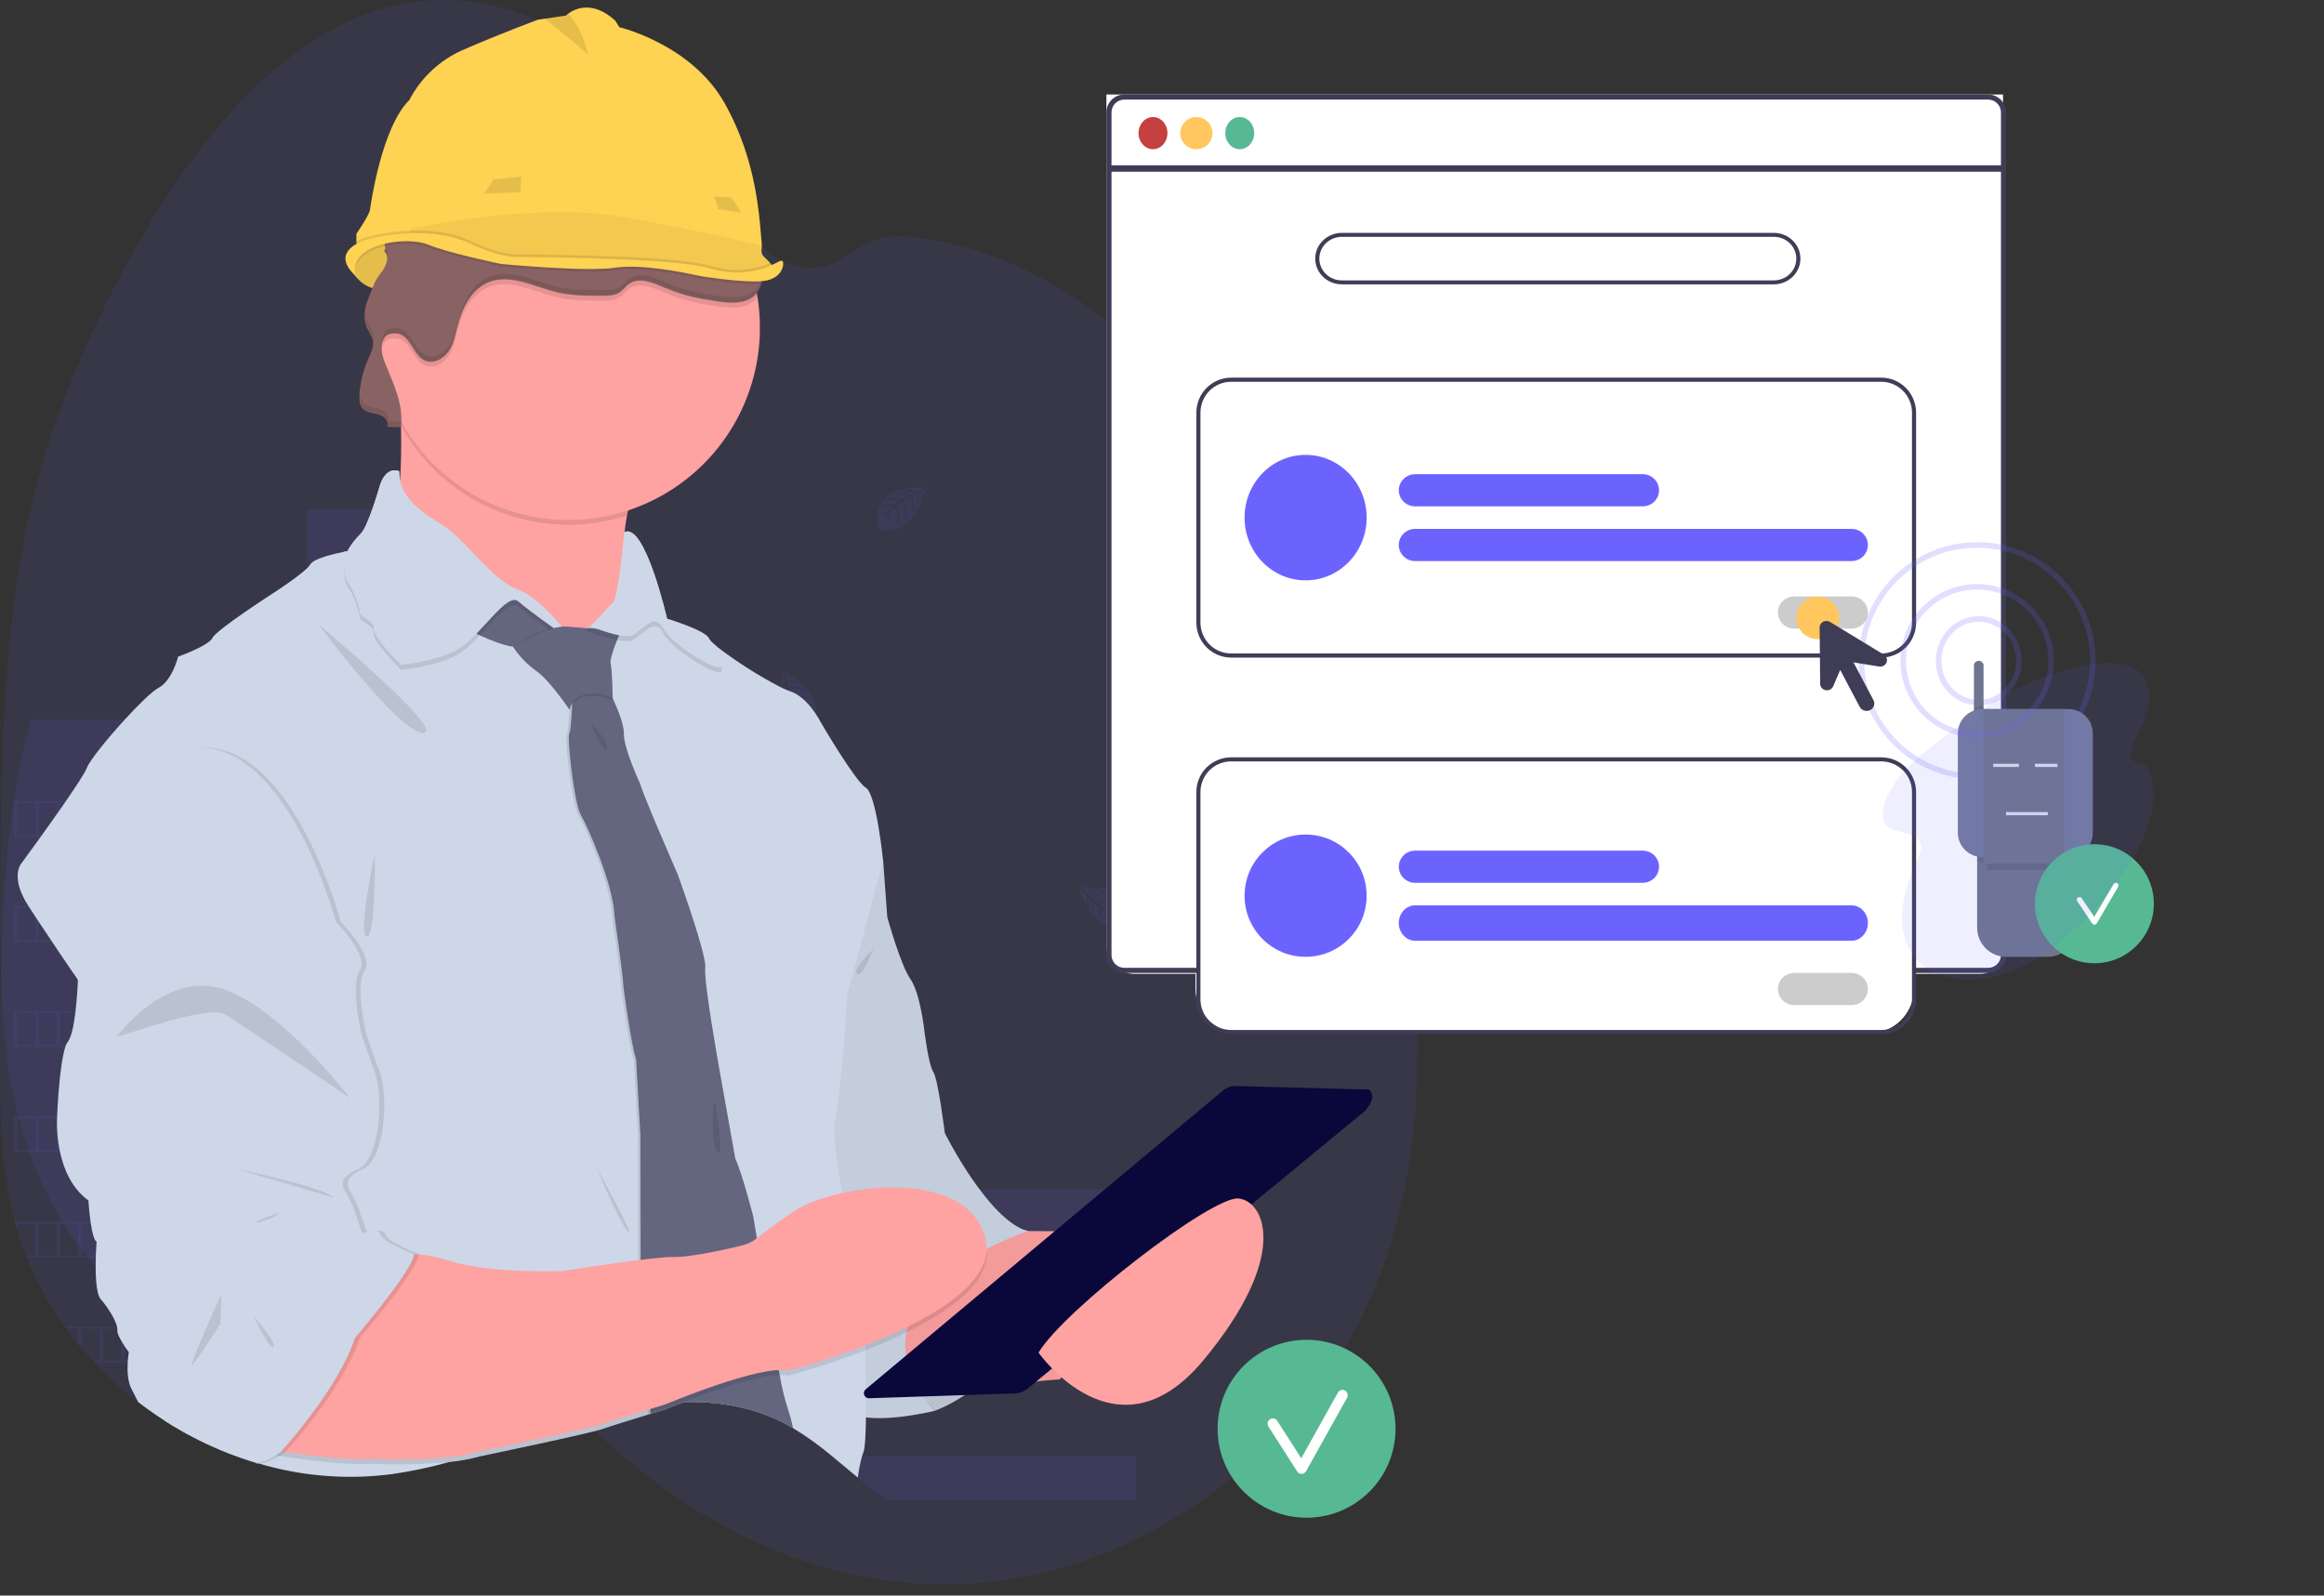 <svg width="418" height="287" viewBox="0 0 418 287" fill="none" xmlns="http://www.w3.org/2000/svg">
<rect x="0" y="0" width="418" height="287" fill="#333333" stroke="none"/>
<path opacity="0.1" d="M250.682 221.873C244.367 243.937 231.537 258.691 218.246 268.421C207.605 276.159 196.356 281.241 184.853 283.508C182.649 283.951 180.439 284.295 178.221 284.539C172.555 285.164 166.87 285.153 161.205 284.507C157.797 284.123 154.401 283.51 151.017 282.667C139.258 279.763 127.794 274.111 116.953 265.872C113.824 263.487 110.758 260.882 107.756 258.059C102.742 253.353 97.937 248.033 93.381 242.142C92.373 240.838 91.377 239.505 90.394 238.144L89.99 237.585C89.218 236.506 88.452 235.403 87.674 234.332C86.382 232.499 85.01 230.834 83.571 229.349C83.473 229.252 83.376 229.155 83.276 229.063C83.01 228.801 82.739 228.556 82.463 228.322C81.895 227.837 81.312 227.402 80.718 227.018C77.972 225.247 75.03 224.603 72.049 224.711C71.554 224.711 71.06 224.768 70.563 224.824C69.869 224.904 69.172 225.025 68.478 225.178L68.221 225.239C66.008 225.769 63.821 226.564 61.675 227.618C58.361 229.228 55.106 231.241 51.83 233.056C50.439 233.833 49.045 234.574 47.64 235.238L47.331 235.383C45.333 236.335 43.298 237.056 41.242 237.541C36.569 238.552 31.824 237.905 27.307 235.641L27.15 235.564L26.86 235.419L26.463 235.21C25.797 234.856 25.137 234.468 24.482 234.046L24.085 233.789C23.451 233.376 22.831 232.931 22.224 232.456L21.826 232.15C21.192 231.651 20.572 231.124 19.965 230.568C19.746 230.375 19.53 230.166 19.316 229.969C18.669 229.357 18.035 228.715 17.413 228.044C16.754 227.333 16.109 226.591 15.478 225.818C15.187 225.464 14.898 225.1 14.613 224.727C12.968 222.597 11.428 220.246 10.007 217.695C9.929 217.562 9.855 217.425 9.781 217.292C9.403 216.6 9.032 215.895 8.673 215.175C8.54 214.909 8.407 214.643 8.276 214.37C7.85 213.489 7.439 212.589 7.042 211.668C6.983 211.536 6.926 211.399 6.869 211.266C5.244 207.462 3.897 203.339 2.858 198.988C2.824 198.855 2.794 198.718 2.765 198.585C2.448 197.203 2.159 195.798 1.897 194.371C1.79 193.775 1.688 193.163 1.598 192.567C1.567 192.39 1.538 192.209 1.512 192.032C0.2 183.284 0.05 174.191 0.05 165.149C0.05 164.095 0.05 163.041 0.05 161.989C0.088 147.364 0.221 132.49 1.495 118.066C1.495 117.966 1.512 117.865 1.522 117.769C1.948 112.913 2.528 108.099 3.26 103.349C4.025 98.365 5.003 93.481 6.186 88.736C9.118 77.062 13.381 66.439 18.115 56.592C23.821 44.745 30.36 33.812 37.642 24.791C38.688 23.494 39.749 22.236 40.824 21.015L41.321 20.463C41.494 20.266 41.668 20.061 41.841 19.887C42.198 19.485 42.554 19.107 42.916 18.724L43.32 18.297L44.09 17.492L44.328 17.263L44.739 16.86L45.146 16.458C45.622 15.983 46.103 15.518 46.589 15.065C48.667 13.103 50.794 11.31 52.971 9.687C53.613 9.206 54.259 8.743 54.909 8.298C57.859 6.263 60.89 4.581 63.979 3.262C65.121 2.773 66.269 2.344 67.424 1.974C68.787 1.528 70.158 1.159 71.535 0.867C73.727 0.4 75.932 0.122 78.14 0.033C93.671 -0.607 109.358 7.952 121.529 24.356C126.38 30.893 130.738 38.634 136.185 43.646C140.94 48.01 146.506 49.817 151.599 46.384C155.808 43.545 158.547 42.137 163.273 42.567C173.054 43.5 182.697 46.914 191.878 52.696C192.249 52.925 192.62 53.163 192.989 53.4C216.934 68.919 237.522 99.734 248.216 139.333C248.498 140.38 248.773 141.435 249.041 142.497C255.42 167.718 257.722 197.285 250.682 221.873Z" fill="#6C63FF"/>
<path opacity="0.1" d="M81.259 108.474V262.847L80.732 262.993C77.319 263.956 73.846 264.685 70.335 265.176C62.356 266.199 54.253 265.544 46.541 263.254L46.273 263.177L45.777 263.03L45.099 262.818C43.963 262.46 42.836 262.068 41.718 261.642L41.04 261.381C39.957 260.963 38.898 260.514 37.861 260.033L37.183 259.724C36.1 259.219 35.041 258.686 34.004 258.124C33.631 257.928 33.261 257.717 32.896 257.517C31.792 256.898 30.709 256.25 29.648 255.571C28.522 254.852 27.421 254.101 26.343 253.32C25.846 252.961 25.353 252.594 24.866 252.216C22.058 250.062 19.428 247.683 17.002 245.103C16.868 244.969 16.742 244.831 16.616 244.696C15.971 243.996 15.338 243.284 14.725 242.555C14.497 242.286 14.27 242.017 14.047 241.74C13.319 240.85 12.616 239.94 11.94 239.009C11.838 238.874 11.741 238.736 11.643 238.601C8.869 234.754 6.57 230.585 4.795 226.184C4.738 226.049 4.685 225.911 4.636 225.776C4.095 224.379 3.601 222.958 3.154 221.514C2.972 220.911 2.797 220.292 2.643 219.69C2.59 219.51 2.541 219.327 2.497 219.148C0.256 210.301 0 201.104 0 191.959C0 190.892 0 189.827 0 188.763C0.065 173.972 0.292 158.928 2.468 144.34C2.468 144.238 2.497 144.136 2.513 144.038C3.241 139.127 4.232 134.259 5.481 129.455H46.938V108.474H55.204V91.623H72.994V108.474H81.259Z" fill="#6C63FF"/>
<path opacity="0.1" d="M204.379 213.92H143.487V221.823H204.379V213.92Z" fill="#6C63FF"/>
<path opacity="0.1" d="M204.379 237.922H143.487V245.824H204.379V237.922Z" fill="#6C63FF"/>
<path opacity="0.1" d="M204.379 261.923V269.821H159.381C157.66 268.502 155.96 267.154 154.282 265.778L153.592 265.212C152.272 264.121 150.965 263.006 149.638 261.923H204.379Z" fill="#6C63FF"/>
<path opacity="0.1" d="M70.36 112.391H59.037V123.746H70.36V112.391Z" fill="#6C63FF"/>
<path opacity="0.1" d="M70.36 138.774H59.037V150.129H70.36V138.774Z" fill="#6C63FF"/>
<path opacity="0.1" d="M70.36 165.153H59.037V176.508H70.36V165.153Z" fill="#6C63FF"/>
<path opacity="0.1" d="M70.36 191.536H59.037V202.891H70.36V191.536Z" fill="#6C63FF"/>
<path opacity="0.1" d="M70.36 217.918H59.037V229.274H70.36V217.918Z" fill="#6C63FF"/>
<path opacity="0.1" d="M70.36 244.297H59.037V255.653H70.36V244.297Z" fill="#6C63FF"/>
<path opacity="0.1" d="M2.473 144.042V150.557H45.778V144.042H2.473ZM6.329 150.15H3.151V144.45H6.329V150.15ZM10.186 150.15H7.007V144.45H10.186V150.15ZM14.043 150.15H10.864V144.45H14.043V150.15ZM17.9 150.15H14.721V144.45H17.9V150.15ZM21.756 150.15H18.578V144.45H21.756V150.15ZM25.613 150.15H22.434V144.45H25.613V150.15ZM29.47 150.15H26.291V144.45H29.47V150.15ZM33.327 150.15H30.148V144.45H33.327V150.15ZM37.183 150.15H34.005V144.45H37.183V150.15ZM41.04 150.15H37.861V144.45H41.04V150.15ZM45.1 150.15H41.718V144.45H45.1V150.15Z" fill="#6C63FF"/>
<path opacity="0.1" d="M2.473 162.958V169.452H45.778V162.958H2.473ZM6.329 169.045H3.151V163.365H6.329V169.045ZM10.186 169.045H7.007V163.365H10.186V169.045ZM14.043 169.045H10.864V163.365H14.043V169.045ZM17.9 169.045H14.721V163.365H17.9V169.045ZM21.756 169.045H18.578V163.365H21.756V169.045ZM25.613 169.045H22.434V163.365H25.613V169.045ZM29.47 169.045H26.291V163.365H29.47V169.045ZM33.327 169.045H30.148V163.365H33.327V169.045ZM37.183 169.045H34.005V163.365H37.183V169.045ZM41.04 169.045H37.861V163.365H41.04V169.045ZM45.1 169.045H41.718V163.365H45.1V169.045Z" fill="#6C63FF"/>
<path opacity="0.1" d="M2.473 181.87V188.364H45.778V181.87H2.473ZM6.329 187.957H3.151V182.277H6.329V187.957ZM10.186 187.957H7.007V182.277H10.186V187.957ZM14.043 187.957H10.864V182.277H14.043V187.957ZM17.9 187.957H14.721V182.277H17.9V187.957ZM21.756 187.957H18.578V182.277H21.756V187.957ZM25.613 187.957H22.434V182.277H25.613V187.957ZM29.47 187.957H26.291V182.277H29.47V187.957ZM33.327 187.957H30.148V182.277H33.327V187.957ZM37.183 187.957H34.005V182.277H37.183V187.957ZM41.04 187.957H37.861V182.277H41.04V187.957ZM45.1 187.957H41.718V182.277H45.1V187.957Z" fill="#6C63FF"/>
<path opacity="0.1" d="M2.473 200.766V207.28H45.778V200.766H2.473ZM6.329 206.873H3.151V201.173H6.329V206.873ZM10.186 206.873H7.007V201.173H10.186V206.873ZM14.043 206.873H10.864V201.173H14.043V206.873ZM17.9 206.873H14.721V201.173H17.9V206.873ZM21.756 206.873H18.578V201.173H21.756V206.873ZM25.613 206.873H22.434V201.173H25.613V206.873ZM29.47 206.873H26.291V201.173H29.47V206.873ZM33.327 206.873H30.148V201.173H33.327V206.873ZM37.183 206.873H34.005V201.173H37.183V206.873ZM41.04 206.873H37.861V201.173H41.04V206.873ZM45.1 206.873H41.718V201.173H45.1V206.873Z" fill="#6C63FF"/>
<path opacity="0.1" d="M2.639 219.694C2.793 220.305 2.968 220.915 3.15 221.518V220.101H6.329V225.801H4.632C4.681 225.935 4.733 226.074 4.79 226.208H45.794V219.694H2.639ZM10.186 225.801H7.007V220.101H10.186V225.801ZM14.042 225.801H10.864V220.101H14.042V225.801ZM17.899 225.801H14.72V220.101H17.899V225.801ZM21.756 225.801H18.577V220.101H21.756V225.801ZM25.613 225.801H22.434V220.101H25.613V225.801ZM29.469 225.801H26.291V220.101H29.469V225.801ZM33.326 225.801H30.147V220.101H33.326V225.801ZM37.183 225.801H34.004V220.101H37.183V225.801ZM41.04 225.801H37.861V220.101H41.04V225.801ZM45.099 225.801H41.718V220.101H45.099V225.801Z" fill="#6C63FF"/>
<path opacity="0.1" d="M11.64 238.605C11.737 238.74 11.835 238.878 11.936 239.013H14.043V241.745C14.266 242.017 14.494 242.286 14.721 242.559V239.017H17.9V244.717H16.613C16.739 244.851 16.864 244.989 16.998 245.124H45.778V238.61L11.64 238.605ZM21.756 244.713H18.578V239.013H21.756V244.713ZM25.613 244.713H22.434V239.013H25.613V244.713ZM29.47 244.713H26.291V239.013H29.47V244.713ZM33.327 244.713H30.148V239.013H33.327V244.713ZM37.183 244.713H34.005V239.013H37.183V244.713ZM41.04 244.713H37.861V239.013H41.04V244.713ZM45.1 244.713H41.718V239.013H45.1V244.713Z" fill="#6C63FF"/>
<path opacity="0.1" d="M32.897 257.517C33.262 257.725 33.631 257.924 34.005 258.124V257.924H37.184V259.724L37.861 260.033V257.924H41.04V261.381L41.718 261.642V257.924H45.1V262.81L45.778 263.022V257.517H32.897Z" fill="#6C63FF"/>
<path opacity="0.1" d="M166.428 87.649C166.428 87.649 156.75 87.063 157.903 93.862C157.844 94.208 157.895 94.563 158.05 94.878C158.204 95.192 158.454 95.45 158.764 95.613C158.764 95.613 158.764 95.108 159.754 95.279C160.102 95.336 160.455 95.353 160.806 95.328C161.281 95.296 161.732 95.111 162.093 94.799V94.799C162.093 94.799 164.813 93.671 165.872 89.213C165.872 89.213 166.652 88.24 166.623 87.991L164.999 88.691C164.999 88.691 165.56 89.872 165.121 90.853C165.121 90.853 165.068 88.736 164.752 88.785C164.691 88.785 163.903 89.192 163.903 89.192C163.903 89.192 164.865 91.252 164.139 92.747C164.139 92.747 164.415 90.214 163.607 89.343L162.43 90.023C162.43 90.023 163.554 92.148 162.791 93.882C162.791 93.882 162.99 91.224 162.19 90.19L161.147 91.004C161.147 91.004 162.202 93.097 161.553 94.538C161.553 94.538 161.467 91.44 160.915 91.204C160.519 91.538 160.166 91.921 159.864 92.344C159.864 92.344 160.586 93.862 160.14 94.664C160.14 94.664 159.864 92.604 159.637 92.592C159.637 92.592 158.731 93.96 158.638 94.896C158.68 94.028 158.948 93.185 159.417 92.453C158.894 92.553 158.412 92.803 158.029 93.174C158.029 93.174 158.171 92.209 159.653 92.124C159.653 92.124 160.404 91.09 160.607 91.024C160.607 91.024 159.141 90.902 158.252 91.297C158.252 91.297 159.036 90.385 160.875 90.8L161.902 89.958C161.902 89.958 159.973 89.693 159.157 89.986C159.157 89.986 160.095 89.172 162.178 89.766L163.298 89.094C162.438 88.906 161.556 88.829 160.676 88.867C160.676 88.867 161.707 88.309 163.627 88.915L164.439 88.553C164.439 88.553 163.221 88.317 162.884 88.28C162.547 88.244 162.511 88.146 162.511 88.146C163.273 88.018 164.056 88.106 164.772 88.398C164.772 88.398 166.457 87.755 166.428 87.649Z" fill="#6C63FF"/>
<path opacity="0.1" d="M141.022 120.738C141.022 120.738 137.713 129.874 144.542 130.709C144.855 130.863 145.208 130.914 145.551 130.855C145.895 130.796 146.211 130.629 146.454 130.379C146.454 130.379 145.979 130.22 146.417 129.328C146.571 129.012 146.688 128.678 146.767 128.335C146.869 127.869 146.818 127.381 146.62 126.947V126.947C146.62 126.947 146.316 124.011 142.354 121.727C142.354 121.727 141.647 120.697 141.4 120.656L141.603 122.427C141.603 122.427 142.89 122.224 143.706 122.924C143.706 122.924 141.676 122.374 141.623 122.692C141.623 122.753 141.773 123.624 141.773 123.624C141.773 123.624 144.014 123.282 145.236 124.406C145.236 124.406 142.89 123.421 141.83 123.954L142.147 125.249C142.147 125.249 144.497 124.777 145.938 125.998C145.938 125.998 143.454 125.057 142.236 125.53L142.719 126.751C142.719 126.751 145.021 126.344 146.214 127.358C146.214 127.358 143.227 126.544 142.849 127.024C143.057 127.498 143.321 127.945 143.637 128.355C143.637 128.355 145.297 128.095 145.934 128.762C145.934 128.762 143.884 128.441 143.811 128.653C143.811 128.653 144.863 129.915 145.731 130.281C144.916 129.992 144.189 129.493 143.624 128.836C143.571 129.368 143.674 129.905 143.921 130.379C143.921 130.379 143.036 129.972 143.373 128.526C143.373 128.526 142.593 127.513 142.593 127.305C142.593 127.305 142.057 128.677 142.187 129.646C142.187 129.646 141.538 128.632 142.455 126.983L141.944 125.762C141.944 125.762 141.132 127.541 141.189 128.412C141.189 128.412 140.685 127.276 141.838 125.44L141.517 124.174C141.093 124.943 140.769 125.764 140.555 126.617C140.555 126.617 140.312 125.465 141.436 123.791L141.318 122.92C141.318 122.92 140.75 124.011 140.616 124.341C140.482 124.671 140.381 124.658 140.381 124.658C140.474 123.889 140.779 123.16 141.262 122.554C141.262 122.554 141.132 120.738 141.022 120.738Z" fill="#6C63FF"/>
<path opacity="0.1" d="M205.178 113.034C205.178 113.034 201.873 122.187 208.698 123.001C209.011 123.155 209.366 123.206 209.71 123.146C210.054 123.086 210.37 122.919 210.614 122.667C210.614 122.667 210.135 122.509 210.577 121.621C210.732 121.304 210.848 120.969 210.922 120.624C211.026 120.158 210.976 119.67 210.78 119.235C210.78 119.235 210.476 116.3 206.513 114.016C206.513 114.016 205.803 112.99 205.555 112.949L205.762 114.716C205.762 114.716 207.049 114.516 207.865 115.217C207.865 115.217 205.836 114.667 205.779 114.981C205.779 115.046 205.929 115.913 205.929 115.913C205.929 115.913 208.17 115.575 209.396 116.695C209.396 116.695 207.049 115.713 205.986 116.243L206.306 117.542C206.306 117.542 208.657 117.065 210.098 118.291C210.098 118.291 207.61 117.346 206.392 117.818L206.875 119.04C206.875 119.04 209.177 118.633 210.37 119.646C210.37 119.646 207.386 118.832 207.005 119.317C207.219 119.793 207.492 120.24 207.817 120.648C207.817 120.648 209.473 120.383 210.114 121.055C210.114 121.055 208.064 120.734 207.991 120.949C207.991 120.949 209.039 122.207 209.907 122.578C209.092 122.29 208.367 121.791 207.804 121.133C207.751 121.664 207.852 122.201 208.097 122.676C208.097 122.676 207.216 122.268 207.553 120.827C207.553 120.827 206.773 119.809 206.769 119.606C206.769 119.606 206.237 120.982 206.363 121.947C206.363 121.947 205.714 120.937 206.631 119.284L206.12 118.063C206.12 118.063 205.308 119.842 205.365 120.709C205.365 120.709 204.861 119.577 206.014 117.741L205.689 116.471C205.265 117.24 204.941 118.061 204.727 118.914C204.727 118.914 204.488 117.761 205.612 116.088L205.495 115.217C205.495 115.217 204.926 116.308 204.788 116.638C204.65 116.967 204.553 116.955 204.553 116.955C204.649 116.185 204.955 115.457 205.438 114.85C205.438 114.85 205.292 113.039 205.178 113.034Z" fill="#6C63FF"/>
<path opacity="0.1" d="M113.469 187.737C113.469 187.737 110.161 196.877 116.989 197.712C117.302 197.866 117.656 197.917 117.999 197.857C118.343 197.797 118.659 197.63 118.901 197.378C118.901 197.378 118.426 197.219 118.865 196.332C119.021 196.015 119.138 195.68 119.214 195.334C119.319 194.868 119.267 194.38 119.068 193.946V193.946C119.068 193.946 118.763 191.01 114.801 188.73C114.801 188.73 114.095 187.7 113.847 187.66L114.05 189.427C114.05 189.427 115.341 189.227 116.153 189.927C116.153 189.927 114.123 189.378 114.07 189.691C114.07 189.756 114.22 190.624 114.22 190.624C114.22 190.624 116.461 190.286 117.683 191.405C117.683 191.405 115.337 190.424 114.277 190.953L114.594 192.252C114.594 192.252 116.944 191.776 118.386 193.001C118.386 193.001 115.901 192.057 114.683 192.529L115.166 193.751C115.166 193.751 117.468 193.343 118.662 194.357C118.662 194.357 115.678 193.543 115.296 194.027C115.504 194.501 115.769 194.948 116.084 195.359C116.084 195.359 117.744 195.094 118.386 195.766C118.386 195.766 116.331 195.444 116.258 195.66C116.258 195.66 117.31 196.918 118.179 197.289C117.363 197.001 116.636 196.504 116.072 195.847C116.018 196.378 116.121 196.914 116.368 197.386C116.368 197.386 115.483 196.979 115.82 195.538C115.82 195.538 115.045 194.52 115.04 194.316C115.04 194.316 114.505 195.693 114.635 196.658C114.635 196.658 113.985 195.648 114.902 193.995L114.391 192.773C114.391 192.773 113.579 194.553 113.64 195.42C113.64 195.42 113.136 194.288 114.289 192.452L113.965 191.186C113.539 191.954 113.216 192.775 113.002 193.628C113.002 193.628 112.759 192.472 113.883 190.803L113.766 189.927C113.766 189.927 113.197 191.019 113.063 191.348C112.929 191.678 112.828 191.666 112.828 191.666C112.922 190.895 113.228 190.166 113.713 189.561C113.713 189.561 113.579 187.737 113.469 187.737Z" fill="#6C63FF"/>
<path opacity="0.1" d="M100.34 101.59C100.34 101.59 97.035 110.726 103.86 111.561C104.173 111.715 104.527 111.766 104.871 111.706C105.215 111.647 105.532 111.481 105.776 111.231C105.776 111.231 105.297 111.072 105.739 110.18C105.892 109.862 106.008 109.528 106.084 109.183C106.188 108.718 106.138 108.232 105.942 107.799C105.942 107.799 105.638 104.863 101.672 102.579C101.672 102.579 100.965 101.549 100.717 101.508L100.925 103.279C100.925 103.279 102.211 103.076 103.023 103.776C103.023 103.776 100.994 103.226 100.941 103.544C100.941 103.605 101.091 104.476 101.091 104.476C101.091 104.476 103.332 104.134 104.558 105.258C104.558 105.258 102.211 104.273 101.148 104.806L101.464 106.101C101.464 106.101 103.815 105.625 105.26 106.85C105.26 106.85 102.772 105.905 101.554 106.382L102.037 107.603C102.037 107.603 104.339 107.196 105.532 108.214C105.532 108.214 102.548 107.4 102.167 107.88C102.375 108.354 102.639 108.801 102.954 109.211C102.954 109.211 104.615 108.951 105.256 109.619C105.256 109.619 103.206 109.297 103.133 109.509C103.133 109.509 104.18 110.771 105.049 111.137C104.234 110.847 103.508 110.349 102.942 109.692C102.888 110.224 102.991 110.761 103.239 111.235C103.239 111.235 102.354 110.828 102.695 109.382C102.695 109.382 101.915 108.369 101.911 108.161C101.911 108.161 101.379 109.533 101.505 110.502C101.505 110.502 100.851 109.488 101.773 107.839L101.257 106.618C101.257 106.618 100.445 108.397 100.506 109.268C100.506 109.268 100.003 108.133 101.156 106.296L100.831 105.03C100.406 105.799 100.083 106.62 99.869 107.473C99.869 107.473 99.629 106.321 100.75 104.647L100.636 103.776C100.636 103.776 100.064 104.867 99.93 105.193C99.796 105.519 99.694 105.515 99.694 105.515C99.788 104.744 100.095 104.015 100.579 103.41C100.579 103.41 100.454 101.59 100.34 101.59Z" fill="#6C63FF"/>
<path opacity="0.1" d="M124.877 151.343C124.877 151.343 127.431 160.707 133.488 157.45C133.832 157.395 134.15 157.232 134.396 156.985C134.643 156.738 134.805 156.419 134.86 156.074C134.86 156.074 134.381 156.22 134.231 155.239C134.173 154.891 134.075 154.55 133.938 154.225C133.758 153.783 133.437 153.414 133.025 153.175C133.025 153.175 131.088 150.952 126.529 151.375C126.529 151.375 125.36 150.948 125.133 151.058L126.318 152.381C126.318 152.381 127.256 151.473 128.324 151.567C128.324 151.567 126.338 152.299 126.485 152.58C126.517 152.637 127.142 153.256 127.142 153.256C127.142 153.256 128.766 151.681 130.423 151.888C130.423 151.888 127.942 152.442 127.382 153.492L128.385 154.368C128.385 154.368 130.033 152.621 131.917 152.784C131.917 152.784 129.339 153.452 128.616 154.543L129.72 155.272C129.72 155.272 131.344 153.598 132.927 153.749C132.927 153.749 130.029 154.82 129.984 155.422C130.428 155.69 130.902 155.902 131.397 156.053C131.397 156.053 132.615 154.881 133.504 155.048C133.504 155.048 131.64 155.972 131.705 156.188C131.705 156.188 133.289 156.595 134.202 156.399C133.37 156.636 132.491 156.65 131.653 156.44C131.914 156.906 132.306 157.284 132.781 157.527C132.781 157.527 131.823 157.702 131.271 156.33C131.271 156.33 130.053 155.951 129.923 155.78C129.923 155.78 130.28 157.214 130.938 157.93C130.938 157.93 129.826 157.478 129.627 155.597L128.502 154.893C128.502 154.893 128.872 156.811 129.408 157.49C129.408 157.49 128.344 156.855 128.23 154.689L127.24 153.842C127.336 154.721 127.546 155.583 127.865 156.407C127.865 156.407 127.008 155.593 126.964 153.59L126.367 152.943C126.367 152.943 126.529 154.164 126.606 154.51C126.684 154.856 126.606 154.917 126.606 154.917C126.241 154.233 126.072 153.461 126.119 152.686C126.119 152.686 124.97 151.282 124.877 151.343Z" fill="#6C63FF"/>
<path opacity="0.1" d="M194.152 159.705C194.152 159.705 196.706 169.069 202.759 165.812C203.104 165.759 203.423 165.597 203.671 165.349C203.918 165.102 204.081 164.782 204.135 164.436C204.135 164.436 203.652 164.583 203.502 163.622C203.448 163.273 203.351 162.933 203.214 162.608C203.031 162.167 202.708 161.798 202.296 161.558V161.558C202.296 161.558 200.36 159.335 195.801 159.762C195.801 159.762 194.631 159.331 194.408 159.441L195.589 160.764C195.589 160.764 196.527 159.856 197.595 159.949C197.595 159.949 195.61 160.682 195.76 160.963C195.788 161.02 196.418 161.639 196.418 161.639C196.418 161.639 198.042 160.063 199.698 160.271C199.698 160.271 197.213 160.825 196.653 161.875L197.66 162.751C197.66 162.751 199.284 161.004 201.188 161.167C201.188 161.167 198.614 161.835 197.891 162.926L198.996 163.654C198.996 163.654 200.619 161.981 202.199 162.132C202.199 162.132 199.3 163.203 199.259 163.805C199.701 164.073 200.175 164.285 200.668 164.436C200.668 164.436 201.886 163.264 202.775 163.431C202.775 163.431 200.916 164.355 200.977 164.571C200.977 164.571 202.56 164.978 203.478 164.782C202.644 165.019 201.764 165.033 200.924 164.823C201.186 165.288 201.579 165.666 202.053 165.91C202.053 165.91 201.094 166.085 200.542 164.713C200.542 164.713 199.324 164.334 199.199 164.163C199.199 164.163 199.552 165.597 200.209 166.313C200.209 166.313 199.097 165.861 198.898 163.98L197.774 163.268C197.774 163.268 198.143 165.185 198.683 165.865C198.683 165.865 197.619 165.23 197.506 163.064L196.511 162.217C196.607 163.096 196.819 163.959 197.14 164.782C197.14 164.782 196.28 163.968 196.235 161.965L195.638 161.317C195.638 161.317 195.801 162.539 195.878 162.885C195.955 163.231 195.878 163.292 195.878 163.292C195.512 162.608 195.343 161.836 195.391 161.061C195.391 161.061 194.246 159.644 194.152 159.705Z" fill="#6C63FF"/>
<path d="M168.162 253.747C168.162 253.747 189.224 246.634 184.863 221.432L158.11 214.466L151.898 235.145L168.162 253.747Z" fill="#CED7E7"/>
<path opacity="0.1" d="M151.898 235.145L168.158 253.747C168.158 253.747 189.219 246.634 184.859 221.432L151.898 235.145Z" fill="black"/>
<path d="M63.397 48.958C63.397 48.958 66.239 53.596 70.124 51.279C74.009 48.962 70.282 42.562 70.282 42.562C70.282 42.562 62.841 41.54 63.397 48.958Z" fill="#FED253"/>
<path opacity="0.1" d="M70.124 51.279C69.666 51.577 69.152 51.777 68.613 51.868C68.075 51.959 67.524 51.939 66.994 51.808C65.569 51.446 64.473 50.347 63.884 49.626C63.709 49.415 63.546 49.193 63.397 48.962C63.198 46.316 64.018 44.74 65.155 43.812C66.718 42.538 68.882 42.485 69.815 42.526C70.104 42.526 70.27 42.566 70.27 42.566L70.347 42.697C70.457 42.904 70.696 43.364 70.952 43.979C71.821 45.994 72.856 49.646 70.124 51.279Z" fill="black"/>
<path d="M170.232 220.247L184.847 221.432L212.047 221.656L190.616 248.12C190.616 248.12 183.816 248.491 182.415 249.452C181.015 250.413 161.35 249.9 161.35 249.9L158.175 236.334L170.232 220.247Z" fill="#FFA2A2"/>
<path opacity="0.05" d="M170.232 220.247L184.847 221.432L212.047 221.656L190.616 248.12C190.616 248.12 183.816 248.491 182.415 249.452C181.015 250.413 161.35 249.9 161.35 249.9L158.175 236.334L170.232 220.247Z" fill="black"/>
<path d="M155.45 149.095L158.848 154.877L159.587 164.957C159.587 164.957 161.954 173.552 163.728 176.072C165.502 178.593 166.241 185.266 166.241 185.266C166.241 185.266 166.98 191.491 167.865 192.822C168.75 194.154 169.935 203.815 169.935 203.815C169.935 203.815 177.771 219.527 184.863 221.453C184.863 221.453 149.686 233.015 168.161 253.767C168.161 253.767 155.008 257.025 151.902 253.324C148.797 249.623 140.669 194.772 140.669 194.772L143.182 148.521L155.45 149.095Z" fill="#CED7E7"/>
<path opacity="0.05" d="M155.45 149.095L158.848 154.877L159.587 164.957C159.587 164.957 161.954 173.552 163.728 176.072C165.502 178.593 166.241 185.266 166.241 185.266C166.241 185.266 166.98 191.491 167.865 192.822C168.75 194.154 169.935 203.815 169.935 203.815C169.935 203.815 177.771 219.527 184.863 221.453C184.863 221.453 149.686 233.015 168.161 253.767C168.161 253.767 155.008 257.025 151.902 253.324C148.797 249.623 140.669 194.772 140.669 194.772L143.182 148.521L155.45 149.095Z" fill="black"/>
<path d="M112.771 92.751C111.784 97.886 112.077 103.187 113.624 108.181L108.151 123.893C108.151 123.893 66.47 100.621 70.018 94.986C72.028 91.79 72.283 83.333 72.121 76.615C72.003 71.51 71.642 67.414 71.642 67.414C71.642 67.414 122.794 72.459 115.986 84.168C114.446 86.829 113.359 89.73 112.771 92.751V92.751Z" fill="#FFA2A2"/>
<path opacity="0.1" d="M115.986 84.168C114.445 86.829 113.359 89.73 112.771 92.751C105.179 95.186 96.981 94.909 89.571 91.968C82.16 89.026 75.994 83.601 72.121 76.615C72.003 71.51 71.642 67.414 71.642 67.414C71.642 67.414 122.782 72.459 115.986 84.168Z" fill="black"/>
<path d="M136.678 58.966C136.682 64.401 135.407 69.76 132.956 74.607C130.506 79.455 126.949 83.654 122.576 86.864C118.203 90.073 113.136 92.203 107.788 93.079C102.439 93.955 96.96 93.553 91.796 91.906C86.632 90.258 81.928 87.412 78.067 83.599C74.206 79.785 71.297 75.111 69.576 69.958C67.855 64.804 67.371 59.316 68.163 53.94C68.955 48.563 71.001 43.45 74.134 39.016C74.621 38.329 75.134 37.659 75.673 37.005C78.742 33.264 82.561 30.212 86.882 28.048V28.048C89.226 26.871 91.699 25.972 94.25 25.369C98.857 24.274 103.639 24.142 108.299 24.98C112.959 25.819 117.397 27.61 121.337 30.242C125.277 32.875 128.635 36.292 131.201 40.282C133.768 44.271 135.489 48.748 136.256 53.433C136.543 55.263 136.684 57.113 136.678 58.966Z" fill="#FFA2A2"/>
<path d="M150.275 200.981C149.759 203.742 150.405 208.786 151.383 213.92C151.424 214.144 151.468 214.368 151.513 214.592C151.558 214.816 151.623 215.162 151.679 215.443C152.13 217.65 152.621 219.836 153.1 221.823C153.579 223.81 154.01 225.512 154.375 226.912C154.927 229.009 155.305 230.328 155.305 230.328C155.305 230.328 155.354 231.623 155.418 233.683C155.455 234.872 155.496 236.321 155.536 237.921C155.536 238.386 155.565 238.858 155.577 239.346C155.597 240.197 155.617 241.081 155.638 241.985C155.638 242.278 155.638 242.571 155.658 242.868C155.658 243.841 155.695 244.835 155.711 245.824C155.731 247.184 155.747 248.544 155.755 249.863C155.755 250.368 155.755 250.864 155.755 251.353C155.755 252.615 155.755 253.824 155.755 254.936C155.711 258.091 155.585 260.473 155.317 261.161C155.224 261.397 155.138 261.654 155.057 261.922C154.705 263.186 154.45 264.475 154.294 265.778L153.604 265.212C152.284 264.121 150.977 263.005 149.65 261.922C147.443 260.069 145.101 258.384 142.643 256.882C142.476 256.784 142.31 256.687 142.139 256.593C141.684 256.328 141.222 256.08 140.751 255.844C139.781 255.353 138.786 254.913 137.771 254.525C133.082 252.733 128.06 252.082 122.969 252.192C120.939 252.969 119.62 253.527 119.62 253.527L117.038 254.309L116.608 254.439C113.81 255.294 109.877 256.507 108.46 257.012C106.17 257.827 86.29 261.975 86.29 261.975C84.473 262.473 82.618 262.813 80.744 262.993C77.332 263.956 73.858 264.685 70.347 265.176C62.369 266.198 54.265 265.544 46.553 263.254C46.323 263.268 46.092 263.261 45.863 263.233C46.005 263.233 46.143 263.201 46.269 263.176L45.774 263.03L45.096 262.818C43.959 262.46 42.832 262.068 41.714 261.642L41.036 261.381C39.953 260.963 38.894 260.514 37.857 260.033L37.179 259.724C36.096 259.219 35.037 258.686 34 258.124C33.627 257.928 33.257 257.717 32.892 257.517C31.788 256.898 30.705 256.25 29.644 255.571C29.466 254.036 29.372 253.01 29.372 253.01L27.789 245.103L27.708 244.696L26.571 238.996L26.49 238.589L24.017 226.188L23.936 225.78L22.8 220.08L22.718 219.673L20.214 207.28L20.132 206.873L18.996 201.173L18.914 200.766L16.43 188.348L16.349 187.941L15.212 182.261L15.131 181.854L14.68 179.614L14.002 176.223C14.002 176.223 11.838 173.121 9.403 169.452L9.131 169.045C8.436 168.015 7.722 166.944 7.028 165.894C6.796 165.548 6.573 165.206 6.35 164.868C6.011 164.355 5.684 163.854 5.367 163.365L5.148 163.027L5.103 162.958C1.604 157.527 3.946 155.166 3.946 155.166C3.946 155.166 5.416 153.171 7.312 150.532C7.405 150.398 7.503 150.264 7.604 150.125C8.416 148.985 9.309 147.739 10.186 146.493L10.864 145.524C11.12 145.162 11.371 144.8 11.615 144.441C11.713 144.307 11.806 144.169 11.895 144.034C13.767 141.323 15.309 138.957 15.626 138.118C16.121 136.795 19.28 132.883 22.426 129.45C24.907 126.739 27.375 124.329 28.483 123.75C30.996 122.419 32.031 118.116 32.031 118.116C32.031 118.116 37.5 116.194 38.239 114.712C38.978 113.23 49.326 106.569 49.326 106.569C49.326 106.569 53.511 103.866 55.204 102.237C55.444 102.024 55.653 101.779 55.825 101.508C56.414 100.45 60.259 99.578 61.822 99.265C62.228 99.183 62.479 99.139 62.479 99.139C63.11 97.989 63.908 96.939 64.846 96.024C65.484 95.458 66.279 93.508 66.949 91.619C67.676 89.559 68.24 87.576 68.24 87.576C69.425 83.573 71.788 84.758 71.788 84.758C71.785 85.305 71.837 85.851 71.942 86.387C72.929 91.273 78.288 93.308 81.101 95.592C84.207 98.109 89.083 104.635 92.927 105.966C96.11 107.07 99.8 111.231 100.97 112.619L101.059 112.725C101.254 112.953 101.351 113.083 101.351 113.083C101.351 113.083 103.531 112.969 104.859 112.945H105.342C105.612 112.918 105.868 112.813 106.081 112.644C107.4 111.744 109.365 109.105 110.222 108.499C111.253 107.754 112.292 95.747 112.292 95.747L112.345 95.723C116.027 93.992 119.977 111.312 119.977 111.312C119.977 111.312 126.923 113.389 127.516 114.871C127.63 115.164 128.153 115.685 128.941 116.316C132.527 119.064 136.344 121.496 140.349 123.583C140.438 123.628 140.523 123.673 140.613 123.71C140.693 123.753 140.776 123.793 140.86 123.828C141.011 123.901 141.157 123.966 141.295 124.027C141.514 124.125 141.717 124.206 141.904 124.272L142.147 124.357C142.729 124.551 143.277 124.836 143.771 125.2C143.917 125.306 144.063 125.416 144.206 125.534C144.758 125.995 145.267 126.508 145.724 127.065C145.793 127.146 145.858 127.231 145.923 127.313C146.231 127.7 146.507 128.082 146.735 128.437C147.108 128.983 147.448 129.551 147.754 130.138C147.754 130.138 153.811 140.517 155.735 141.697C157.659 142.878 158.841 154.893 158.841 154.893L152.345 179.04C152.345 179.04 152.041 185.148 151.472 191.377C151.156 194.87 150.754 198.424 150.275 200.981Z" fill="#CED7E7"/>
<path d="M101.351 113.816C101.351 113.816 96.995 116.186 93.593 116.41C93.147 116.431 92.701 116.405 92.261 116.332C88.697 115.791 83.468 112.851 83.468 112.851L89.602 106.105L97.064 109.814L99.808 112.375L101.351 113.816Z" fill="#63667E"/>
<path opacity="0.1" d="M136.24 53.433C136.085 53.652 135.91 53.855 135.716 54.039C133.581 56.075 129.789 55.233 126.878 54.76C124.349 54.346 121.878 53.629 119.518 52.627C117.464 51.747 114.999 50.672 113.152 51.935C112.442 52.415 111.954 53.184 111.216 53.608C110.477 54.031 109.535 54.06 108.662 54.072C105.82 54.072 102.978 54.105 100.206 53.461C96.069 52.492 91.79 50.054 87.856 51.662C84.779 52.916 83.11 56.275 82.278 59.503C81.872 61.087 81.572 62.761 80.654 64.104C79.737 65.448 77.962 66.4 76.452 65.769C74.223 64.837 73.895 61.042 71.207 60.851C68.256 60.643 68.292 63.701 69.153 65.912C70.428 69.169 72.096 72.426 72.169 75.822C68.997 70.124 67.498 63.642 67.846 57.126C68.194 50.61 70.374 44.325 74.134 39C74.788 38.593 75.301 37.993 75.6 37.282C75.63 37.185 75.654 37.087 75.673 36.988C75.896 35.852 75.267 34.66 75.23 33.471C75.088 30.568 78.222 28.544 81.097 28.178C83.009 27.933 84.966 28.121 86.882 28.06C87.847 28.038 88.807 27.91 89.744 27.677C91.36 27.191 92.874 26.412 94.209 25.377C98.816 24.282 103.598 24.15 108.258 24.988C112.918 25.827 117.356 27.618 121.296 30.25C125.236 32.883 128.594 36.3 131.161 40.29C133.727 44.279 135.448 48.756 136.215 53.441L136.24 53.433Z" fill="black"/>
<path d="M136.934 51.035C136.732 51.84 136.31 52.573 135.716 53.152C133.581 55.188 129.789 54.341 126.878 53.868C124.349 53.463 121.877 52.752 119.518 51.751C117.464 50.876 115 49.801 113.152 51.063C112.442 51.544 111.955 52.313 111.216 52.737C110.477 53.16 109.535 53.189 108.662 53.197C105.821 53.217 102.979 53.233 100.206 52.59C96.069 51.617 91.79 49.182 87.856 50.786C84.779 52.04 83.111 55.403 82.278 58.632C81.872 60.216 81.572 61.889 80.654 63.229C79.737 64.568 77.963 65.529 76.453 64.898C74.224 63.966 73.895 60.171 71.207 59.98C68.256 59.772 68.293 62.83 69.153 65.04C70.663 68.896 72.718 72.731 72.044 76.819C71.374 76.819 70.266 76.795 69.608 76.778C70.119 75.903 69.145 74.861 68.175 74.564C67.205 74.266 66.072 74.27 65.333 73.562C64.594 72.854 64.59 71.758 64.667 70.777C64.836 68.68 65.347 66.625 66.181 64.694C66.713 63.473 67.399 62.15 66.993 60.871C66.75 60.292 66.456 59.735 66.117 59.206C65.272 57.578 65.471 55.542 66.194 53.86C66.502 53.144 66.725 52.468 66.981 51.825C67.304 50.91 67.772 50.054 68.366 49.288C69.295 48.128 70.205 46.381 69.178 45.302C68.918 45.029 69.437 44.842 69.271 44.488C69.242 44.427 69.221 44.363 69.21 44.297C69.162 43.868 69.266 43.436 69.502 43.075C69.55 42.981 69.603 42.89 69.661 42.802C69.707 42.709 69.76 42.62 69.819 42.534C70.718 41.028 71.913 39.722 73.331 38.694C74.212 38.055 75.243 37.44 75.592 36.406C75.998 35.185 75.283 33.886 75.222 32.595C75.08 29.692 78.215 27.669 81.089 27.302C83.963 26.936 86.943 27.543 89.744 26.798C93.719 25.747 96.512 22.229 100.121 20.255C102.095 19.196 104.285 18.604 106.522 18.523C108.76 18.443 110.986 18.876 113.031 19.791C117.245 21.721 120.423 25.621 124.824 27.087C126.383 27.608 128.072 27.815 129.477 28.679C131.1 29.68 132.087 31.431 132.931 33.157C134.218 35.775 134.478 38.405 135.367 41.178C136.074 43.376 137.052 46.251 137.133 48.783C137.179 49.539 137.112 50.298 136.934 51.035V51.035Z" fill="#896363"/>
<g opacity="0.1">
<path d="M69.705 45.933C69.77 45.673 69.776 45.401 69.724 45.138C69.671 44.874 69.561 44.626 69.401 44.411C69.506 44.728 69.047 44.911 69.299 45.176C69.5 45.388 69.64 45.649 69.705 45.933Z" fill="black"/>
<path d="M69.389 43.478C69.341 43.62 69.312 43.768 69.304 43.918C69.381 43.788 69.486 43.653 69.389 43.478Z" fill="black"/>
<path d="M135.83 52.159C133.691 54.194 129.903 53.352 126.984 52.875C124.457 52.467 121.988 51.752 119.632 50.746C117.574 49.866 115.114 48.792 113.262 50.054C112.556 50.534 112.069 51.304 111.326 51.727C110.583 52.151 109.645 52.179 108.772 52.187C105.931 52.187 103.089 52.224 100.312 51.576C96.179 50.607 91.9 48.177 87.966 49.777C84.889 51.035 83.221 54.394 82.388 57.623C81.982 59.206 81.686 60.88 80.764 62.223C79.843 63.567 78.069 64.519 76.563 63.892C74.334 62.956 74.005 59.166 71.317 58.974C69.219 58.824 68.634 60.33 68.776 62.003C68.898 60.725 69.588 59.74 71.317 59.862C74.005 60.053 74.334 63.848 76.563 64.78C78.069 65.411 79.847 64.463 80.764 63.111C81.682 61.759 81.982 60.094 82.388 58.514C83.221 55.285 84.889 51.922 87.966 50.669C91.9 49.064 96.179 51.483 100.312 52.468C103.073 53.115 105.939 53.095 108.772 53.075C109.645 53.075 110.567 53.05 111.326 52.619C112.085 52.187 112.544 51.426 113.262 50.941C115.114 49.683 117.574 50.758 119.632 51.633C121.988 52.639 124.457 53.355 126.984 53.767C129.903 54.239 133.691 55.09 135.83 53.046C136.992 51.935 137.341 50.327 137.264 48.568C137.199 49.964 136.793 51.23 135.83 52.159Z" fill="black"/>
<path d="M75.365 31.858C75.343 32.061 75.335 32.265 75.341 32.469C75.382 33.316 75.702 34.163 75.804 34.989C75.954 33.975 75.487 32.917 75.365 31.858Z" fill="black"/>
<path d="M67.115 60.745C67.149 60.867 67.175 60.991 67.193 61.116C67.258 60.696 67.232 60.266 67.115 59.858C66.873 59.276 66.58 58.717 66.239 58.188C65.934 57.586 65.753 56.928 65.707 56.254C65.624 57.227 65.808 58.204 66.239 59.08C66.581 59.607 66.874 60.164 67.115 60.745Z" fill="black"/>
<path d="M72.154 75.801L69.779 75.765C69.835 75.909 69.857 76.063 69.844 76.217C69.831 76.371 69.784 76.519 69.706 76.652C70.376 76.652 71.488 76.677 72.142 76.693C72.255 75.996 72.295 75.289 72.26 74.584C72.25 74.992 72.215 75.398 72.154 75.801Z" fill="black"/>
<path d="M68.269 73.55C67.298 73.257 66.17 73.253 65.447 72.54C65.022 72.073 64.782 71.466 64.773 70.834C64.712 71.771 64.773 72.78 65.447 73.432C66.17 74.144 67.298 74.148 68.269 74.442C68.584 74.534 68.878 74.689 69.131 74.9C69.385 75.11 69.593 75.369 69.742 75.663C70.152 74.82 69.21 73.831 68.269 73.55Z" fill="black"/>
</g>
<path opacity="0.1" d="M142.127 256.593C141.672 256.329 141.21 256.08 140.739 255.844C139.768 255.354 138.774 254.913 137.759 254.525C133.07 252.733 128.048 252.082 122.957 252.192C120.927 252.97 119.608 253.527 119.608 253.527L117.026 254.309L116.595 254.439C116.567 254.154 116.535 253.869 116.506 253.58C116.478 253.291 116.445 253.014 116.413 252.729C115.503 244.094 114.789 235.222 114.789 235.222V227.56V226.668L114.74 204.092L114.334 196.65L114.143 193.356L114.107 192.729L114.034 191.442L113.993 190.677C113.904 190.434 113.828 190.187 113.766 189.936C113.737 189.834 113.709 189.72 113.685 189.602C113.583 189.195 113.473 188.67 113.36 188.1C112.617 184.354 111.687 178.039 111.63 176.757C111.557 175.047 110.08 164.819 110.08 164.819C109.929 159.188 105.208 148.586 104.018 146.587C102.829 144.588 101.501 132.577 101.948 131.93C102.179 131.584 102.33 129.536 102.423 127.647C102.423 127.431 102.443 127.219 102.451 127.012C102.512 125.534 102.541 124.3 102.541 124.3L107.185 123.38L108.431 123.136L108.529 123.115L108.569 123.197C108.703 123.445 109.121 124.239 109.613 125.281C109.67 125.391 109.722 125.509 109.779 125.628C109.804 125.685 109.832 125.742 109.86 125.799C110.77 127.794 111.821 130.42 111.777 131.93C111.703 134.601 114.736 141.05 114.736 141.05C115.028 142.532 121.459 157.279 121.459 157.279C121.459 157.279 126.708 171.732 126.412 174.106C126.115 176.48 128.925 192.191 128.925 192.191L131.807 208.351C133.208 211.535 135.055 218.871 135.055 218.871L135.757 223.032L135.891 223.826L137.763 234.929L138.68 240.369C138.68 240.369 139.066 243.259 139.651 246.476C139.699 246.765 139.756 247.058 139.813 247.351C140.173 249.468 140.685 251.557 141.343 253.601C141.67 254.58 141.932 255.579 142.127 256.593V256.593Z" fill="black"/>
<path d="M142.63 256.882C142.463 256.784 142.297 256.687 142.126 256.593C141.672 256.328 141.209 256.08 140.738 255.844C139.768 255.353 138.773 254.913 137.758 254.525C133.069 252.733 128.047 252.082 122.956 252.192C120.927 252.969 119.607 253.527 119.607 253.527L117.025 254.309C116.993 254.024 116.964 253.739 116.932 253.45C116.899 253.161 116.875 252.929 116.851 252.668C115.941 244.053 115.227 235.222 115.227 235.222V227.486V226.595L115.178 204.076L114.772 196.967L114.691 195.493L114.634 194.496L114.561 193.176L114.488 191.837L114.435 190.872V190.66C114.435 190.64 114.435 190.616 114.407 190.591C114.33 190.371 114.236 190.037 114.135 189.614L114.086 189.41C114.066 189.317 114.041 189.215 114.021 189.113C113.258 185.64 112.137 178.153 112.076 176.748C112.003 175.038 110.526 164.811 110.526 164.811C110.375 159.18 105.654 148.578 104.464 146.579C103.275 144.58 101.951 132.569 102.394 131.922C102.65 131.515 102.8 129.043 102.897 127.004C102.897 126.841 102.897 126.682 102.897 126.531C102.95 125.273 102.97 124.292 102.97 124.292L107.29 123.437L108.386 123.221L108.557 123.189L108.963 123.107C108.963 123.107 109.494 124.092 110.132 125.448L110.213 125.619C111.143 127.631 112.243 130.367 112.21 131.922C112.137 134.593 115.17 141.042 115.17 141.042C115.462 142.524 121.893 157.271 121.893 157.271C121.893 157.271 127.142 171.724 126.846 174.098C126.549 176.471 129.359 192.183 129.359 192.183L132.241 208.343C133.642 211.526 135.489 218.863 135.489 218.863L136.142 222.739L136.276 223.525L137.75 232.287L139.11 240.36C139.11 240.36 139.516 243.239 140.076 246.467C140.129 246.761 140.182 247.054 140.239 247.351C140.598 249.478 141.11 251.576 141.769 253.629C142.129 254.693 142.417 255.779 142.63 256.882V256.882Z" fill="#63667E"/>
<path d="M138.968 47.778C138.968 47.778 137.417 49.781 136.017 49.781C134.616 49.781 129.164 49.557 126.322 48.669C123.48 47.782 109.547 47.11 109.547 47.11C109.547 47.11 89.817 47.183 89.151 46.515C88.485 45.848 76.883 42.289 75.701 42.513C75.454 42.562 74.849 42.668 74.041 42.802L73.115 42.953C71.715 43.177 69.965 43.437 68.365 43.629C66.388 43.861 64.651 43.979 64.099 43.775V42.069C64.099 42.069 66.388 38.731 66.534 37.774C66.681 36.817 68.605 22.946 73.631 17.983C75.707 14.002 79.067 10.845 83.163 9.026C89.963 6.058 96.763 3.541 96.763 3.541L97.953 3.37L101.789 2.8C101.906 2.684 102.032 2.578 102.167 2.483C103.23 1.669 106.454 -0.102 110.656 3.704L111.398 4.893C111.398 4.893 124.329 7.93 130.313 18.528C136.297 29.126 136.597 39.504 137.04 44.248C137.04 44.248 136.743 45.583 137.336 46.1C137.551 46.29 137.755 46.491 137.949 46.703C138.002 46.756 138.055 46.809 138.103 46.865C138.274 47.036 138.432 47.216 138.562 47.362C138.578 47.374 138.591 47.387 138.603 47.403C138.634 47.441 138.668 47.478 138.704 47.513L138.968 47.778Z" fill="#FED253"/>
<path opacity="0.05" d="M138.968 47.778C138.968 47.778 137.418 49.781 136.017 49.781C134.616 49.781 129.164 49.557 126.322 48.669C123.481 47.782 109.548 47.11 109.548 47.11C109.548 47.11 89.817 47.183 89.151 46.516C88.486 45.848 76.883 42.289 75.702 42.513C75.454 42.562 74.849 42.668 74.041 42.802L73.83 41.499L73.777 41.178C73.777 41.178 96.171 36.361 111.098 38.886C126.026 41.41 137.04 44.219 137.04 44.219C137.04 44.219 136.744 45.555 137.336 46.072C137.551 46.262 137.756 46.463 137.949 46.674C138.002 46.727 138.055 46.78 138.104 46.837C138.274 47.008 138.432 47.187 138.562 47.334C138.578 47.345 138.592 47.359 138.603 47.374C138.635 47.413 138.669 47.45 138.704 47.484L138.968 47.778Z" fill="black"/>
<path opacity="0.1" d="M136.934 51.035C134.17 51.251 129.075 50.575 126.846 50.245C126.212 50.151 125.591 50.037 124.966 49.899C122.575 49.378 115.223 47.916 110.757 48.592C105.362 49.406 90.138 47.924 90.138 47.924C90.138 47.924 80.752 45.998 76.98 44.443C75.596 43.869 73.282 43.69 70.98 43.975C70.393 44.048 69.81 44.153 69.234 44.288C66.092 45.033 63.441 46.731 63.9 49.626C63.724 49.415 63.562 49.193 63.413 48.962C63.214 46.316 64.034 44.74 65.171 43.812L65.438 43.702C66.827 43.306 68.24 43.003 69.669 42.794C69.892 42.758 70.123 42.725 70.359 42.697C74.398 42.151 80.24 42.029 85.169 44.517C85.169 44.517 89.748 46.67 92.854 46.67C95.959 46.67 121.231 46.894 127.146 48.596C128.324 48.937 129.525 49.192 130.739 49.357C132.896 49.636 135.087 49.429 137.153 48.751C137.196 49.519 137.122 50.289 136.934 51.035V51.035Z" fill="black"/>
<path opacity="0.1" d="M138.968 47.778C138.968 47.778 137.417 49.781 136.017 49.781C134.616 49.781 129.164 49.557 126.322 48.669C123.48 47.782 109.547 47.11 109.547 47.11C109.547 47.11 89.817 47.183 89.151 46.516C88.485 45.848 76.883 42.289 75.701 42.513C75.454 42.562 74.849 42.668 74.041 42.802L73.115 42.953C71.508 42.945 69.907 43.172 68.365 43.629C66.388 43.861 64.651 43.979 64.099 43.775V43.438C64.524 43.19 64.968 42.975 65.426 42.794C68.166 42.025 70.987 41.585 73.83 41.483C77.374 41.353 81.519 41.768 85.16 43.608C85.16 43.608 89.74 45.762 92.846 45.762C95.951 45.762 121.223 45.982 127.138 47.688C128.316 48.026 129.517 48.279 130.731 48.445C133.395 48.782 136.1 48.392 138.562 47.318C138.578 47.329 138.591 47.343 138.603 47.358C138.634 47.397 138.668 47.434 138.704 47.468L138.968 47.778Z" fill="black"/>
<path d="M63.957 49.557C63.957 49.557 59.004 45.775 65.434 43.254C65.434 43.254 76.668 39.773 85.169 44.069C85.169 44.069 89.748 46.214 92.854 46.214C95.96 46.214 121.231 46.438 127.146 48.144C128.324 48.483 129.525 48.736 130.739 48.901C133.886 49.284 137.074 48.676 139.861 47.163C140.267 46.939 140.633 46.825 140.742 46.955C141.112 47.403 140.819 49.997 137.568 50.514C135.03 50.921 129.266 50.151 126.842 49.797C126.213 49.703 125.587 49.585 124.966 49.451C122.575 48.93 115.223 47.468 110.737 48.144C105.346 48.958 90.118 47.476 90.118 47.476C90.118 47.476 80.736 45.551 76.964 43.991C73.193 42.432 62.552 43.775 63.957 49.557Z" fill="#FED253"/>
<path opacity="0.1" d="M105.711 9.816C105.305 9.229 100.088 5.04 97.961 3.346L101.797 2.776C101.914 2.66 102.04 2.553 102.175 2.458C104.964 5.394 105.711 9.816 105.711 9.816Z" fill="black"/>
<path opacity="0.1" d="M88.79 32.286L87.089 34.806L93.593 34.586L93.739 31.769L88.79 32.286Z" fill="black"/>
<path opacity="0.1" d="M128.474 35.327L129.213 37.623L133.353 38.291L131.579 35.547L128.474 35.327Z" fill="black"/>
<path opacity="0.1" d="M57.38 112.416C57.822 113.157 72.381 132.366 76.225 131.832C80.07 131.299 57.38 112.416 57.38 112.416Z" fill="black"/>
<path opacity="0.1" d="M106.158 129.972C106.158 129.972 109.706 133.384 109.187 134.715C108.667 136.046 106.158 129.972 106.158 129.972Z" fill="black"/>
<path opacity="0.1" d="M67.432 153.395C67.432 153.395 64.326 167.995 65.954 168.459C67.582 168.923 67.432 153.395 67.432 153.395Z" fill="black"/>
<path opacity="0.1" d="M107.339 210.093C107.854 211.575 112.142 221.212 113.104 221.729C114.066 222.246 107.339 210.093 107.339 210.093Z" fill="black"/>
<path opacity="0.1" d="M157.152 170.515C157.002 171.032 153.307 174.073 154.119 175.185C154.931 176.296 157.152 170.515 157.152 170.515Z" fill="black"/>
<path opacity="0.1" d="M128.474 197.565C128.401 197.94 127.662 205.708 129.067 207.202C130.471 208.697 128.474 197.565 128.474 197.565Z" fill="black"/>
<path opacity="0.1" d="M166.343 237.921C165.271 238.52 164.163 239.098 163.034 239.652C161.816 240.246 160.598 240.812 159.356 241.345C158.861 241.561 158.365 241.773 157.874 241.977C157.127 242.286 156.388 242.583 155.658 242.868C153.437 243.739 151.298 244.497 149.394 245.136C148.655 245.384 147.948 245.612 147.291 245.824C143.978 246.879 141.777 247.453 141.777 247.453C141.275 247.345 140.76 247.302 140.247 247.326C140.105 247.326 139.959 247.326 139.809 247.326C139.121 247.376 138.437 247.463 137.758 247.587C133.224 248.401 126.817 250.685 122.957 252.18C120.927 252.957 119.607 253.515 119.607 253.515L117.025 254.297L116.595 254.427C113.798 255.282 109.864 256.495 108.447 257C106.157 257.814 86.277 261.963 86.277 261.963C84.461 262.46 82.606 262.801 80.731 262.981C76.113 263.406 71.472 263.512 66.839 263.299C62.187 263.6 54.66 262.574 50.279 261.882L49.581 261.772C47.888 261.495 46.812 261.295 46.812 261.295L47.381 260.51L59.036 244.383L59.105 244.285L69.965 229.266L70.371 228.72L71.358 227.356C71.358 227.356 71.95 226.542 74.232 226.489C74.5 226.489 74.792 226.489 75.113 226.489C77.029 226.643 78.92 227.03 80.744 227.641L81.271 227.8C89.135 230.06 101.29 229.494 101.29 229.494C101.29 229.494 108.853 228.272 114.797 227.539L115.239 227.482C117.181 227.207 119.137 227.037 121.097 226.973C124.719 227.047 132.554 225.121 132.554 225.121C134.239 224.759 134.949 224.453 135.899 223.773C136.025 223.684 136.159 223.586 136.305 223.48C136.711 223.175 137.178 222.8 137.779 222.336C138.875 221.493 140.413 220.349 142.833 218.745C143.044 218.607 143.267 218.468 143.507 218.338C143.746 218.208 144.051 218.032 144.343 217.886C146.686 216.773 149.157 215.953 151.699 215.443C153.808 214.988 155.949 214.693 158.102 214.56H158.422C164.512 214.234 170.731 215.28 174.369 218.712C175.005 219.316 175.559 220 176.017 220.748C176.239 221.103 176.437 221.473 176.61 221.856C176.942 222.585 177.188 223.35 177.345 224.136C177.374 224.282 177.399 224.429 177.418 224.575C177.418 224.62 177.418 224.661 177.418 224.706C177.418 224.824 177.442 224.942 177.45 225.06C177.775 229.933 172.733 234.339 166.343 237.921Z" fill="black"/>
<path d="M46.812 260.42C46.812 260.42 59.966 262.863 66.839 262.419C66.839 262.419 79.477 263.087 86.277 261.088C86.277 261.088 106.17 256.935 108.447 256.121C110.725 255.306 119.607 252.636 119.607 252.636C119.607 252.636 136.902 245.372 141.777 246.557C141.777 246.557 180.061 236.627 177.324 223.211C174.588 209.796 150.425 212.837 142.817 217.874C135.209 222.91 136.321 223.435 132.546 224.25C132.546 224.25 124.71 226.175 121.089 226.102C117.468 226.029 101.282 228.622 101.282 228.622C101.282 228.622 88.571 229.217 80.74 226.77C72.908 224.323 71.353 226.473 71.353 226.473L46.812 260.42Z" fill="#FFA2A2"/>
<path opacity="0.1" d="M75.336 225.601C75.338 225.617 75.338 225.634 75.336 225.65C75.308 225.953 75.23 226.249 75.105 226.525C73.546 230.361 64.696 240.706 64.696 240.706C64.292 241.935 63.805 243.135 63.238 244.297C62.019 246.782 60.614 249.17 59.036 251.443C56.698 254.842 54.144 258.089 51.392 261.161H51.372C51.021 261.422 50.657 261.662 50.28 261.882C49.325 262.452 47.892 263.156 46.541 263.242C46.31 263.255 46.079 263.249 45.85 263.221C45.992 263.221 46.13 263.189 46.256 263.164L45.761 263.018L45.083 262.806C43.946 262.448 42.819 262.055 41.701 261.629L41.023 261.369C39.941 260.951 38.881 260.502 37.845 260.021L37.167 259.712C36.084 259.207 35.025 258.673 33.988 258.112C33.614 257.916 33.245 257.704 32.88 257.505C31.775 256.886 30.693 256.237 29.632 255.559C28.506 254.84 27.404 254.089 26.327 253.307C25.515 251.797 24.845 250.457 24.48 249.737C23.814 248.397 23.757 246.48 23.839 245.091C23.839 244.949 23.839 244.814 23.863 244.684C23.932 243.813 24.038 243.214 24.038 243.214C23.436 242.408 22.893 241.559 22.414 240.674C22.138 240.234 21.981 239.731 21.959 239.212C21.977 239.004 21.958 238.794 21.902 238.593C21.59 237.307 20.246 235.096 19.003 233.707C18.078 232.686 18.021 228.867 18.11 226.159C18.163 224.53 18.265 223.333 18.265 223.333C18.083 223.216 17.947 223.039 17.879 222.833C17.552 221.942 17.332 221.015 17.221 220.072C17.221 219.938 17.185 219.804 17.164 219.665C16.905 217.796 16.787 215.919 16.787 215.919C13.783 213.725 12.354 210.301 11.688 207.247L11.603 206.84C11.237 204.963 11.082 203.051 11.14 201.14C11.14 200.957 11.14 200.818 11.14 200.733C11.14 200.647 11.14 200.631 11.14 200.631C11.14 200.631 11.538 191.808 12.65 188.364C12.695 188.217 12.743 188.083 12.792 187.957C12.874 187.74 12.98 187.534 13.109 187.342C13.515 186.801 13.803 185.779 14.043 184.569C14.209 183.731 14.347 182.798 14.448 181.87C14.542 181.096 14.615 180.327 14.672 179.614C14.83 177.709 14.879 176.223 14.879 176.223L14.128 172.51C13.921 171.496 13.762 170.474 13.653 169.452C13.653 169.318 13.62 169.183 13.604 169.045C13.414 167.158 13.38 165.258 13.503 163.365C13.503 163.227 13.503 163.093 13.527 162.958C13.844 158.647 14.968 154.434 16.84 150.54L17.043 150.133C17.313 149.59 17.598 149.057 17.895 148.533C18.11 148.146 18.338 147.764 18.573 147.385C19.197 146.371 19.875 145.391 20.603 144.45C20.709 144.311 20.818 144.177 20.928 144.042C22.195 142.467 23.602 141.012 25.134 139.694C29.234 136.16 32.997 134.625 36.416 134.507C51.364 133.978 59.747 160.491 61.103 165.136C61.233 165.584 61.298 165.829 61.298 165.829C61.298 165.829 67.355 171.907 65.581 174.574C65.237 175.161 65.027 175.817 64.968 176.496C64.481 180.083 65.877 185.99 65.877 185.99C65.877 185.99 66.372 187.619 67.818 191.519L68.244 192.659C69.149 195.102 69.36 199.202 68.841 202.875C68.341 206.392 67.168 209.503 65.288 210.301C61.444 211.929 62.479 213.558 63.364 214.897C63.89 215.858 64.329 216.863 64.675 217.902C65.231 219.405 65.747 220.984 65.942 221.599C65.999 221.77 66.027 221.864 66.027 221.864C66.566 221.655 67.125 221.504 67.696 221.416C68.422 221.314 69.141 221.387 69.279 222.01C69.352 222.344 69.77 222.739 70.359 223.134C72.105 224.339 75.336 225.601 75.336 225.601Z" fill="black"/>
<path d="M74.451 225.601C74.426 225.911 74.348 226.214 74.22 226.497C72.669 230.336 63.81 240.706 63.81 240.706C63.405 241.935 62.918 243.134 62.353 244.297C61.373 246.303 60.265 248.244 59.036 250.107C56.491 253.957 53.672 257.617 50.6 261.059L50.507 261.161C50.507 261.161 50.15 261.434 49.581 261.784C48.566 262.434 47.447 262.905 46.273 263.176L45.777 263.03L45.099 262.818C43.962 262.46 42.835 262.068 41.718 261.642L41.039 261.381C39.957 260.963 38.897 260.514 37.861 260.033L37.183 259.724C36.1 259.219 35.041 258.686 34.004 258.124C33.63 257.928 33.261 257.717 32.896 257.517C31.791 256.898 30.709 256.25 29.648 255.571C28.522 254.852 27.421 254.101 26.343 253.32C25.845 252.961 25.353 252.593 24.866 252.216C24.317 251.174 23.879 250.294 23.607 249.749C22.941 248.409 22.884 246.492 22.966 245.103C22.966 244.961 22.966 244.827 22.99 244.696C23.059 243.825 23.165 243.226 23.165 243.226C23.165 243.226 22.836 242.783 22.438 242.18C22.215 241.846 21.975 241.459 21.76 241.077C21.354 240.36 21.037 239.635 21.098 239.224C21.106 239.154 21.106 239.083 21.098 239.013C21.092 238.875 21.072 238.739 21.037 238.605C20.725 237.319 19.377 235.108 18.135 233.72C17.209 232.698 17.152 228.879 17.237 226.171C17.237 226.033 17.237 225.898 17.237 225.764C17.294 224.359 17.379 223.346 17.379 223.346C16.921 223.146 16.567 221.668 16.34 220.089L16.279 219.681C16.019 217.813 15.902 215.936 15.902 215.936C12.898 213.741 11.469 210.317 10.807 207.264C10.346 205.125 10.168 202.935 10.279 200.749C10.279 200.684 10.279 200.647 10.279 200.647C10.279 200.647 10.628 191.78 11.741 188.331C11.785 188.185 11.834 188.05 11.883 187.924C11.98 187.713 12.101 187.513 12.244 187.33C12.861 186.467 13.271 184.39 13.539 182.265L13.588 181.858C13.925 179.008 14.018 176.211 14.018 176.211L13.263 172.498C13.057 171.48 12.899 170.461 12.788 169.44C12.768 169.306 12.755 169.167 12.739 169.033C12.549 167.146 12.515 165.246 12.638 163.353C12.638 163.215 12.638 163.08 12.666 162.946C12.981 158.635 14.105 154.421 15.979 150.528C16.044 150.39 16.109 150.255 16.182 150.121C16.704 149.064 17.284 148.036 17.919 147.043C18.139 146.697 18.362 146.355 18.597 146.017C18.967 145.48 19.352 144.95 19.754 144.437L20.079 144.03C21.335 142.461 22.731 141.01 24.248 139.694C28.714 135.855 32.774 134.373 36.428 134.507C50.819 135.024 58.898 160.585 60.226 165.136C60.356 165.584 60.421 165.829 60.421 165.829C60.421 165.829 66.482 171.907 64.708 174.574C64.364 175.161 64.154 175.817 64.095 176.496C63.603 180.083 65.004 185.99 65.004 185.99C65.004 185.99 65.499 187.619 66.945 191.519C67.075 191.882 67.217 192.26 67.351 192.659C68.256 195.102 68.467 199.202 67.947 202.875C67.448 206.396 66.279 209.503 64.395 210.301C60.555 211.929 61.586 213.558 62.475 214.897C63.001 215.858 63.44 216.863 63.786 217.902C64.488 219.82 65.134 221.864 65.134 221.864C65.4 221.761 65.671 221.672 65.946 221.599C66.511 221.413 67.109 221.35 67.7 221.416C67.863 221.429 68.019 221.493 68.143 221.6C68.268 221.707 68.356 221.85 68.394 222.01C68.504 222.499 69.344 223.105 70.363 223.68C71.686 224.402 73.051 225.043 74.451 225.601V225.601Z" fill="#CED7E7"/>
<path opacity="0.1" d="M21.018 186.45C22.422 186.377 37.5 180.522 40.606 182.522C43.711 184.521 62.934 197.492 62.934 197.492C62.934 197.492 50.889 181.707 40.395 178.002C29.9 174.297 21.018 186.45 21.018 186.45Z" fill="black"/>
<path opacity="0.1" d="M42.692 210.317C42.692 210.317 57.77 213.354 60.06 215.431L42.692 210.317Z" fill="black"/>
<path opacity="0.1" d="M39.79 232.93C39.571 233.154 34.106 245.454 34.545 245.454C34.983 245.454 39.644 238.125 39.644 238.125L39.79 232.93Z" fill="black"/>
<path opacity="0.1" d="M50.065 218.171C50.065 218.171 45.632 219.73 46.147 219.877C46.663 220.023 49.915 218.839 50.065 218.171Z" fill="black"/>
<path opacity="0.1" d="M45.632 236.777C46.371 238.333 48.733 243.003 49.253 242.262C49.773 241.521 45.632 236.777 45.632 236.777Z" fill="black"/>
<path opacity="0.1" d="M100.973 113.503L100.34 114.407C100.34 114.407 95.31 110.852 93.243 109.073C91.177 107.294 86.297 115.445 82.453 117.668C78.608 119.891 72.108 120.485 72.108 120.485C72.108 120.485 67.082 115.445 67.237 113.971C67.391 112.497 64.874 112.045 64.724 111.007C64.573 109.969 63.688 107.005 62.507 105.523C61.882 104.741 61.793 102.294 61.849 100.165C62.255 100.083 62.507 100.039 62.507 100.039C63.138 98.889 63.936 97.839 64.874 96.924C66.206 95.739 68.272 88.476 68.272 88.476C69.453 84.474 71.816 85.658 71.816 85.658C71.816 91.737 78.027 93.96 81.129 96.48C84.231 99 89.11 105.523 92.955 106.858C96.109 107.937 99.8 112.11 100.973 113.503Z" fill="black"/>
<path d="M100.974 112.611L100.34 113.519C100.34 113.519 95.29 109.973 93.224 108.181C91.157 106.39 86.278 114.553 82.433 116.776C78.588 118.999 72.089 119.598 72.089 119.598C72.089 119.598 67.063 114.553 67.217 113.083C67.371 111.614 64.854 111.158 64.704 110.115C64.554 109.073 63.669 106.113 62.488 104.631C61.862 103.849 61.773 101.402 61.83 99.273L62.488 99.151C63.119 98.001 63.916 96.951 64.854 96.036C66.186 94.847 68.252 87.588 68.252 87.588C69.434 83.586 71.796 84.767 71.796 84.767C71.796 90.845 78.008 93.072 81.109 95.593C84.211 98.113 89.091 104.631 92.936 105.967C96.11 107.062 99.8 111.219 100.974 112.611Z" fill="#CED7E7"/>
<path opacity="0.1" d="M101.351 113.816C101.351 113.816 96.995 116.186 93.593 116.41C93.148 116.431 92.702 116.405 92.262 116.333C92.262 116.333 96.017 113.519 99.504 112.945L101.351 113.816Z" fill="black"/>
<path opacity="0.1" d="M110.222 125.896C110.222 125.896 104.729 123.75 102.914 126.979C102.975 125.497 102.999 124.267 102.999 124.267L108.987 123.079C108.987 123.079 109.564 124.149 110.238 125.591C110.222 125.782 110.222 125.896 110.222 125.896Z" fill="black"/>
<path d="M92.262 116.332C92.262 116.332 98.843 112.371 102.005 112.705C105.322 113.051 111.748 113.295 111.748 113.295C111.748 113.295 109.532 118.336 109.828 119.374C110.124 120.412 110.198 125.452 110.198 125.452C110.198 125.452 103.548 122.859 102.439 127.675C102.439 127.675 98.818 122.265 96.378 120.632C94.759 119.459 93.365 118.002 92.262 116.332Z" fill="#63667E"/>
<path opacity="0.1" d="M129.437 120.933C127.516 120.933 120.716 116.63 119.239 113.816C117.761 111.003 115.69 114.109 113.77 115.152C112.552 115.819 107.725 114.423 105.123 113.409C106.442 112.509 109.365 109.977 110.222 109.37C111.253 108.625 112.293 96.619 112.293 96.619C115.987 94.693 119.978 112.184 119.978 112.184C119.978 112.184 126.928 114.26 127.516 115.742C127.63 116.035 128.154 116.556 128.941 117.187C129.753 119.239 130.2 120.933 129.437 120.933Z" fill="black"/>
<path d="M129.437 120.042C127.516 120.042 120.716 115.742 119.239 112.929C117.761 110.115 115.69 113.222 113.77 114.26C112.552 114.928 108.683 113.637 106.081 112.632C107.4 111.736 109.365 109.098 110.222 108.487C111.253 107.746 112.292 95.739 112.292 95.739C115.987 93.813 119.977 111.304 119.977 111.304C119.977 111.304 126.928 113.381 127.516 114.863C127.63 115.156 128.154 115.677 128.941 116.308C129.753 118.348 130.2 120.042 129.437 120.042Z" fill="#CED7E7"/>
<path d="M155.699 249.908L219.968 196.165C220.61 195.622 221.427 195.332 222.266 195.351L246.243 195.982C246.243 195.982 247.903 197.203 245.467 199.874L184.839 249.769C184.184 250.307 183.371 250.613 182.525 250.641L156.308 251.512C156.119 251.518 155.934 251.465 155.777 251.36C155.621 251.255 155.5 251.104 155.433 250.928C155.366 250.751 155.356 250.558 155.403 250.375C155.451 250.192 155.554 250.029 155.699 249.908Z" fill="#0A073A"/>
<path d="M186.788 243.296C186.788 243.296 200.827 263.457 216.424 244.704C232.021 225.951 227.511 216.099 222.782 215.577C218.052 215.056 191.441 235.588 186.788 243.296Z" fill="#FFA2A2"/>
<circle cx="235" cy="257" r="16" fill="#57B894"/>
<path d="M234.103 265.116C233.788 265.116 233.492 264.954 233.318 264.682L228.154 256.623C227.87 256.179 227.99 255.582 228.424 255.291C228.858 254.999 229.439 255.123 229.724 255.567L234.048 262.314L240.643 250.485C240.9 250.024 241.474 249.863 241.924 250.127C242.374 250.391 242.531 250.979 242.273 251.44L234.918 264.631C234.756 264.922 234.459 265.105 234.132 265.116C234.123 265.116 234.113 265.116 234.103 265.116Z" fill="white"/>
<path d="M215.021 173.029H344.25V177.853C344.25 182.271 340.668 185.853 336.25 185.853H223.021C218.602 185.853 215.021 182.271 215.021 177.853V173.029Z" fill="white"/>
<path d="M199 17H360.27V171.166C360.27 173.375 358.479 175.166 356.27 175.166H204C201.239 175.166 199 172.928 199 170.166V17Z" fill="white"/>
<path d="M338.38 118.284H221.433C219.776 118.282 218.187 117.619 217.015 116.439C215.843 115.259 215.184 113.659 215.182 111.99V74.225C215.184 72.557 215.843 70.957 217.015 69.777C218.187 68.597 219.776 67.933 221.433 67.931H338.38C340.037 67.933 341.627 68.597 342.799 69.777C343.971 70.957 344.63 72.557 344.632 74.225V111.99C344.63 113.659 343.971 115.259 342.799 116.439C341.627 117.619 340.037 118.282 338.38 118.284ZM221.433 68.672C219.971 68.674 218.569 69.259 217.535 70.3C216.501 71.341 215.919 72.753 215.917 74.225V111.99C215.919 113.462 216.501 114.874 217.535 115.915C218.569 116.956 219.971 117.542 221.433 117.544H338.38C339.842 117.542 341.245 116.956 342.279 115.915C343.313 114.874 343.895 113.462 343.896 111.99V74.225C343.895 72.753 343.313 71.341 342.279 70.3C341.245 69.259 339.842 68.674 338.38 68.672H221.433Z" fill="#3F3D56"/>
<path d="M338.38 136.226H221.433C219.776 136.228 218.187 136.885 217.015 138.051C215.843 139.217 215.184 140.798 215.182 142.448V179.778C215.184 181.428 215.843 183.009 217.015 184.175C218.187 185.341 219.776 185.998 221.433 186H338.38C340.037 185.998 341.627 185.342 342.799 184.176C343.971 183.009 344.63 181.428 344.632 179.778V142.448C344.63 140.798 343.971 139.217 342.799 138.05C341.627 136.884 340.037 136.228 338.38 136.226ZM343.896 179.778C343.895 181.234 343.314 182.63 342.279 183.659C341.245 184.688 339.843 185.267 338.38 185.268H221.433C219.971 185.266 218.569 184.687 217.535 183.658C216.501 182.629 215.919 181.234 215.917 179.778V142.448C215.919 140.992 216.501 139.597 217.535 138.568C218.569 137.539 219.971 136.96 221.433 136.958H338.38C339.843 136.959 341.245 137.538 342.279 138.567C343.314 139.597 343.895 140.992 343.896 142.448V179.778Z" fill="#3F3D56"/>
<path d="M357.598 17H202.211C201.36 17.001 200.543 17.34 199.941 17.942C199.339 18.544 199.001 19.361 199 20.213V171.79C199.001 172.642 199.339 173.459 199.941 174.061C200.543 174.664 201.36 175.003 202.211 175.003H215.835V174.086H202.211C201.603 174.085 201.02 173.843 200.59 173.413C200.16 172.982 199.918 172.399 199.917 171.79V20.213C199.918 19.605 200.16 19.021 200.59 18.591C201.02 18.16 201.603 17.918 202.211 17.918H357.598C358.207 17.918 358.791 18.159 359.222 18.59C359.652 19.02 359.895 19.604 359.896 20.213V171.79C359.896 172.238 359.764 172.677 359.517 173.05C359.296 173.379 358.998 173.648 358.648 173.832C358.323 173.999 357.963 174.087 357.598 174.086H343.974V175.003H357.598C358.062 175.003 358.521 174.903 358.942 174.708C359.364 174.513 359.738 174.229 360.039 173.876C360.065 173.848 360.088 173.819 360.109 173.787C360.301 173.553 360.456 173.291 360.57 173.01C360.731 172.624 360.814 172.209 360.813 171.79V20.213C360.812 19.361 360.473 18.544 359.87 17.941C359.267 17.338 358.45 17 357.598 17Z" fill="#3F3D56"/>
<path d="M360.236 29.733H199.579V30.89H360.236V29.733Z" fill="#3F3D56"/>
<path d="M207.38 26.839C208.816 26.839 209.98 25.544 209.98 23.945C209.98 22.347 208.816 21.052 207.38 21.052C205.944 21.052 204.779 22.347 204.779 23.945C204.779 25.544 205.944 26.839 207.38 26.839Z" fill="#C54040"/>
<path d="M215.182 26.839C216.777 26.839 218.071 25.544 218.071 23.945C218.071 22.347 216.777 21.052 215.182 21.052C213.586 21.052 212.292 22.347 212.292 23.945C212.292 25.544 213.586 26.839 215.182 26.839Z" fill="#FFC75D"/>
<path d="M222.983 26.839C224.42 26.839 225.584 25.544 225.584 23.945C225.584 22.347 224.42 21.052 222.983 21.052C221.547 21.052 220.383 22.347 220.383 23.945C220.383 25.544 221.547 26.839 222.983 26.839Z" fill="#57B894"/>
<path d="M319.04 51.147H241.35C240.081 51.147 238.863 50.659 237.965 49.791C237.068 48.923 236.563 47.745 236.563 46.517C236.563 45.289 237.068 44.111 237.965 43.243C238.863 42.375 240.081 41.887 241.35 41.887H319.04C320.31 41.887 321.527 42.375 322.425 43.243C323.322 44.111 323.827 45.289 323.827 46.517C323.827 47.745 323.322 48.923 322.425 49.791C321.527 50.659 320.31 51.147 319.04 51.147ZM241.35 42.599C240.276 42.599 239.246 43.012 238.486 43.747C237.727 44.481 237.3 45.478 237.3 46.517C237.3 47.556 237.727 48.553 238.486 49.287C239.246 50.022 240.276 50.435 241.35 50.435H319.04C320.114 50.435 321.145 50.022 321.904 49.287C322.664 48.553 323.09 47.556 323.09 46.517C323.09 45.478 322.664 44.481 321.904 43.747C321.145 43.012 320.114 42.599 319.04 42.599H241.35Z" fill="#3F3D56"/>
<path d="M295.45 91.082H254.538C253.755 91.082 253.005 90.777 252.453 90.234C251.9 89.692 251.589 88.956 251.589 88.188C251.589 87.421 251.9 86.685 252.453 86.142C253.005 85.599 253.755 85.294 254.538 85.294H295.45C296.232 85.294 296.982 85.599 297.535 86.142C298.088 86.685 298.399 87.421 298.399 88.188C298.399 88.956 298.088 89.692 297.535 90.234C296.982 90.777 296.232 91.082 295.45 91.082Z" fill="#6C63FF"/>
<path d="M333.028 100.921H254.524C253.745 100.921 252.999 100.616 252.448 100.074C251.898 99.531 251.589 98.795 251.589 98.027C251.589 97.26 251.898 96.524 252.448 95.981C252.999 95.438 253.745 95.133 254.524 95.133H333.028C333.806 95.133 334.553 95.438 335.103 95.981C335.653 96.524 335.963 97.26 335.963 98.027C335.963 98.795 335.653 99.531 335.103 100.074C334.553 100.616 333.806 100.921 333.028 100.921Z" fill="#6C63FF"/>
<path d="M234.83 104.394C240.894 104.394 245.81 99.341 245.81 93.108C245.81 86.875 240.894 81.822 234.83 81.822C228.766 81.822 223.85 86.875 223.85 93.108C223.85 99.341 228.766 104.394 234.83 104.394Z" fill="#6C63FF"/>
<path d="M333.021 113.075H322.724C321.944 113.075 321.196 112.77 320.644 112.228C320.092 111.685 319.782 110.949 319.782 110.181C319.782 109.414 320.092 108.678 320.644 108.135C321.196 107.592 321.944 107.288 322.724 107.288H333.021C333.802 107.288 334.55 107.592 335.102 108.135C335.654 108.678 335.963 109.414 335.963 110.181C335.963 110.949 335.654 111.685 335.102 112.228C334.55 112.77 333.802 113.075 333.021 113.075Z" fill="white"/>
<path d="M333.021 113.075H322.724C321.944 113.075 321.196 112.77 320.644 112.228C320.092 111.685 319.782 110.949 319.782 110.181C319.782 109.414 320.092 108.678 320.644 108.135C321.196 107.592 321.944 107.288 322.724 107.288H333.021C333.802 107.288 334.55 107.592 335.102 108.135C335.654 108.678 335.963 109.414 335.963 110.181C335.963 110.949 335.654 111.685 335.102 112.228C334.55 112.77 333.802 113.075 333.021 113.075Z" fill="#CCCCCC"/>
<path d="M295.45 158.798H254.538C253.755 158.798 253.005 158.493 252.453 157.95C251.9 157.408 251.589 156.672 251.589 155.904C251.589 155.137 251.9 154.401 252.453 153.858C253.005 153.315 253.755 153.01 254.538 153.01H295.45C296.232 153.01 296.982 153.315 297.535 153.858C298.088 154.401 298.399 155.137 298.399 155.904C298.399 156.672 298.088 157.408 297.535 157.95C296.982 158.493 296.232 158.798 295.45 158.798Z" fill="#6C63FF"/>
<path d="M333.028 169.216H254.524C253.745 169.216 252.999 168.88 252.448 168.283C251.898 167.686 251.589 166.877 251.589 166.033C251.589 165.188 251.898 164.379 252.448 163.782C252.999 163.185 253.745 162.849 254.524 162.849H333.028C333.806 162.849 334.553 163.185 335.103 163.782C335.653 164.379 335.963 165.188 335.963 166.033C335.963 166.877 335.653 167.686 335.103 168.283C334.553 168.88 333.806 169.216 333.028 169.216Z" fill="#6C63FF"/>
<path d="M234.83 172.11C240.894 172.11 245.81 167.186 245.81 161.113C245.81 155.04 240.894 150.116 234.83 150.116C228.766 150.116 223.85 155.04 223.85 161.113C223.85 167.186 228.766 172.11 234.83 172.11Z" fill="#6C63FF"/>
<path d="M333.021 180.791H322.724C321.944 180.791 321.196 180.486 320.644 179.944C320.092 179.401 319.782 178.665 319.782 177.897C319.782 177.13 320.092 176.394 320.644 175.851C321.196 175.308 321.944 175.003 322.724 175.003H333.021C333.802 175.003 334.55 175.308 335.102 175.851C335.654 176.394 335.963 177.13 335.963 177.897C335.963 178.665 335.654 179.401 335.102 179.944C334.55 180.486 333.802 180.791 333.021 180.791Z" fill="#CCCCCC"/>
<path opacity="0.2" d="M355.901 126.387C359.89 126.387 363.124 123.018 363.124 118.863C363.124 114.708 359.89 111.339 355.901 111.339C351.911 111.339 348.677 114.708 348.677 118.863C348.677 123.018 351.911 126.387 355.901 126.387Z" stroke="#6C63FF" stroke-miterlimit="10"/>
<path opacity="0.2" d="M355.612 139.699C367.102 139.699 376.417 130.37 376.417 118.863C376.417 107.356 367.102 98.027 355.612 98.027C344.122 98.027 334.808 107.356 334.808 118.863C334.808 130.37 344.122 139.699 355.612 139.699Z" stroke="#6C63FF" stroke-miterlimit="10"/>
<path d="M356.768 119.701V130.758C356.768 130.98 356.677 131.193 356.514 131.35C356.351 131.508 356.131 131.596 355.901 131.596C355.671 131.596 355.451 131.508 355.288 131.35C355.126 131.193 355.034 130.98 355.034 130.758V119.701C355.034 119.591 355.057 119.482 355.1 119.381C355.144 119.279 355.208 119.186 355.288 119.109C355.369 119.031 355.464 118.969 355.569 118.927C355.674 118.885 355.787 118.863 355.901 118.863C356.13 118.865 356.35 118.954 356.512 119.111C356.674 119.268 356.766 119.48 356.768 119.701Z" fill="#6F758D"/>
<path d="M373.526 149.554V166.884C373.522 168.269 372.971 169.596 371.994 170.575C371.016 171.554 369.691 172.106 368.309 172.11H360.833C359.449 172.107 358.124 171.555 357.145 170.576C356.167 169.597 355.615 168.27 355.611 166.884V149.554C355.616 148.169 356.168 146.842 357.146 145.863C358.124 144.884 359.45 144.333 360.833 144.329H368.309C369.691 144.333 371.016 144.884 371.994 145.864C372.971 146.843 373.522 148.169 373.526 149.554V149.554Z" fill="#6F758D"/>
<path opacity="0.1" d="M373.526 149.596V154.884C372.871 155.175 372.164 155.325 371.448 155.325H357.697C356.979 155.326 356.268 155.174 355.611 154.881V149.596C355.616 148.2 356.168 146.862 357.146 145.876C358.124 144.889 359.45 144.333 360.833 144.329H368.309C369.691 144.334 371.015 144.89 371.993 145.877C372.97 146.863 373.521 148.2 373.526 149.596V149.596Z" fill="black"/>
<path opacity="0.1" d="M356.768 126.966V130.767C356.768 130.987 356.677 131.198 356.514 131.353C356.351 131.509 356.131 131.596 355.901 131.596C355.671 131.596 355.451 131.509 355.288 131.353C355.126 131.198 355.034 130.987 355.034 130.767V127.568C355.569 127.268 356.157 127.064 356.768 126.966V126.966Z" fill="black"/>
<path d="M371.995 127.544H356.566C354.124 127.544 352.145 129.493 352.145 131.896V149.816C352.145 152.219 354.124 154.168 356.566 154.168H371.995C374.437 154.168 376.416 152.219 376.416 149.816V131.896C376.416 129.493 374.437 127.544 371.995 127.544Z" fill="#747C9D"/>
<path opacity="0.1" d="M371.215 145.413V156.483H357.346V145.39C358.256 144.701 359.368 144.328 360.511 144.329H368.057C369.2 144.338 370.309 144.718 371.215 145.413V145.413Z" fill="black"/>
<path opacity="0.1" d="M371.215 127.544H357.346V155.325H371.215V127.544Z" fill="black"/>
<path d="M371.216 127.544H356.769V155.325H371.216V127.544Z" fill="#6F758D"/>
<path d="M363.125 137.383H358.502V137.962H363.125V137.383Z" fill="#DCDFED"/>
<path d="M370.06 137.383H366.015V137.962H370.06V137.383Z" fill="#DCDFED"/>
<path d="M368.325 146.065H360.812V146.644H368.325V146.065Z" fill="#DCDFED"/>
<path d="M376.706 173.267C382.61 173.267 387.397 168.473 387.397 162.56C387.397 156.647 382.61 151.853 376.706 151.853C370.801 151.853 366.015 156.647 366.015 162.56C366.015 168.473 370.801 173.267 376.706 173.267Z" fill="#57B894"/>
<path d="M376.712 166.322C376.547 166.322 376.393 166.241 376.303 166.106L373.608 162.095C373.459 161.874 373.522 161.576 373.748 161.431C373.975 161.286 374.278 161.348 374.427 161.569L376.683 164.927L380.125 159.039C380.259 158.81 380.558 158.73 380.793 158.861C381.028 158.992 381.11 159.285 380.975 159.515L377.137 166.08C377.053 166.225 376.898 166.316 376.727 166.322C376.722 166.322 376.717 166.322 376.712 166.322Z" fill="white"/>
<path opacity="0.1" d="M363.465 173.992C358.943 176.166 355.057 176.498 352.009 176.086C349.578 175.75 347.555 174.973 346.002 173.781C345.703 173.554 345.421 173.312 345.155 173.056C344.477 172.402 343.909 171.659 343.455 170.832C343.181 170.335 342.948 169.809 342.758 169.253C342.091 167.325 341.937 165.062 342.302 162.528C342.409 161.796 342.56 161.042 342.757 160.267C343.083 158.973 343.539 157.624 344.121 156.229C344.25 155.92 344.385 155.609 344.526 155.296L344.584 155.168C344.697 154.92 344.814 154.67 344.925 154.423C345.118 154.006 345.274 153.601 345.392 153.211C345.399 153.185 345.406 153.159 345.413 153.134C345.432 153.063 345.448 152.995 345.462 152.927C345.49 152.787 345.508 152.652 345.517 152.522C345.553 151.923 345.372 151.452 345.054 151.078C345.004 151.014 344.945 150.957 344.885 150.9C344.801 150.82 344.71 150.745 344.613 150.676L344.577 150.65C344.262 150.434 343.902 150.257 343.502 150.12C342.885 149.906 342.204 149.755 341.556 149.575C341.279 149.499 341.009 149.418 340.751 149.325L340.695 149.304C340.327 149.173 339.996 149.005 339.704 148.803C339.057 148.331 338.695 147.624 338.642 146.727L338.639 146.696L338.636 146.639L338.633 146.559C338.629 146.424 338.631 146.285 338.639 146.142L338.645 146.055C338.654 145.917 338.67 145.775 338.693 145.632L338.707 145.538C338.732 145.388 338.762 145.235 338.799 145.08C338.811 145.026 338.827 144.969 338.84 144.914C338.883 144.747 338.932 144.577 338.988 144.405C339.048 144.222 339.114 144.037 339.187 143.85C339.22 143.764 339.255 143.677 339.292 143.589C339.503 143.085 339.763 142.564 340.07 142.032C340.085 142.004 340.102 141.976 340.118 141.948C340.202 141.805 340.289 141.661 340.38 141.516C340.414 141.462 340.447 141.409 340.482 141.355C340.595 141.18 340.712 141.004 340.835 140.827C340.852 140.801 340.87 140.775 340.888 140.749C341.396 140.021 341.987 139.285 342.65 138.558C342.67 138.535 342.691 138.513 342.711 138.491C342.923 138.262 343.142 138.033 343.367 137.805C343.461 137.71 343.559 137.614 343.655 137.521C343.683 137.493 343.712 137.465 343.741 137.437C345.151 136.077 346.738 134.822 348.332 133.593C348.518 133.45 348.703 133.307 348.889 133.164C351.47 131.182 354.105 129.178 356.775 127.384C356.792 127.371 356.812 127.359 356.83 127.347C357.728 126.743 358.635 126.165 359.545 125.614C360.5 125.037 361.459 124.501 362.414 124.011C364.765 122.807 367.065 121.919 369.275 121.199C371.935 120.333 374.518 119.7 376.838 119.424C377.171 119.385 377.499 119.352 377.822 119.326L377.969 119.316C378.021 119.312 378.075 119.307 378.123 119.306C378.23 119.298 378.332 119.293 378.436 119.288L378.551 119.283L378.771 119.274L378.835 119.273L378.947 119.272L379.059 119.271C379.19 119.268 379.32 119.268 379.449 119.27C380.003 119.274 380.532 119.308 381.037 119.371C381.186 119.39 381.332 119.411 381.476 119.435C382.13 119.544 382.73 119.71 383.273 119.934C383.473 120.017 383.664 120.108 383.845 120.208C384.06 120.326 384.263 120.454 384.452 120.594C384.754 120.817 385.024 121.066 385.261 121.342C386.931 123.281 386.996 126.49 385.325 130.307C384.66 131.828 383.732 133.448 383.395 134.84C383.103 136.053 383.342 137.024 384.458 137.222C385.38 137.385 385.903 137.551 386.301 138.226C387.118 139.629 387.483 141.35 387.384 143.334C387.381 143.413 387.377 143.494 387.372 143.574C387.038 148.806 383.671 155.679 377.764 162.455C377.608 162.634 377.45 162.813 377.289 162.992C373.484 167.251 368.504 171.569 363.465 173.992Z" fill="#6C63FF"/>
<path opacity="0.2" d="M355.612 132.175C362.953 132.175 368.904 126.215 368.904 118.863C368.904 111.511 362.953 105.551 355.612 105.551C348.271 105.551 342.32 111.511 342.32 118.863C342.32 126.215 348.271 132.175 355.612 132.175Z" stroke="#6C63FF" stroke-miterlimit="10"/>
<ellipse cx="326.953" cy="111.144" rx="3.856" ry="3.828" fill="#FFC75D"/>
<path d="M338.835 117.754L329.152 111.872C328.967 111.76 328.754 111.697 328.535 111.691C328.316 111.685 328.1 111.736 327.909 111.838C327.718 111.94 327.559 112.09 327.448 112.271C327.338 112.453 327.281 112.659 327.283 112.869L327.378 123.012C327.381 123.281 327.481 123.542 327.66 123.749C327.84 123.956 328.089 124.097 328.365 124.148C328.641 124.199 328.927 124.157 329.174 124.029C329.421 123.901 329.615 123.695 329.722 123.445L330.982 120.505L334.494 127.149C334.661 127.464 334.951 127.702 335.301 127.811C335.65 127.921 336.031 127.892 336.359 127.733C336.687 127.573 336.935 127.295 337.05 126.96C337.164 126.625 337.136 126.26 336.97 125.945L333.377 119.149L337.981 119.893C338.259 119.938 338.543 119.889 338.788 119.755C339.032 119.621 339.22 119.41 339.32 119.159C339.421 118.907 339.427 118.629 339.339 118.373C339.25 118.117 339.072 117.898 338.835 117.754Z" fill="#3F3D56"/>
</svg>
